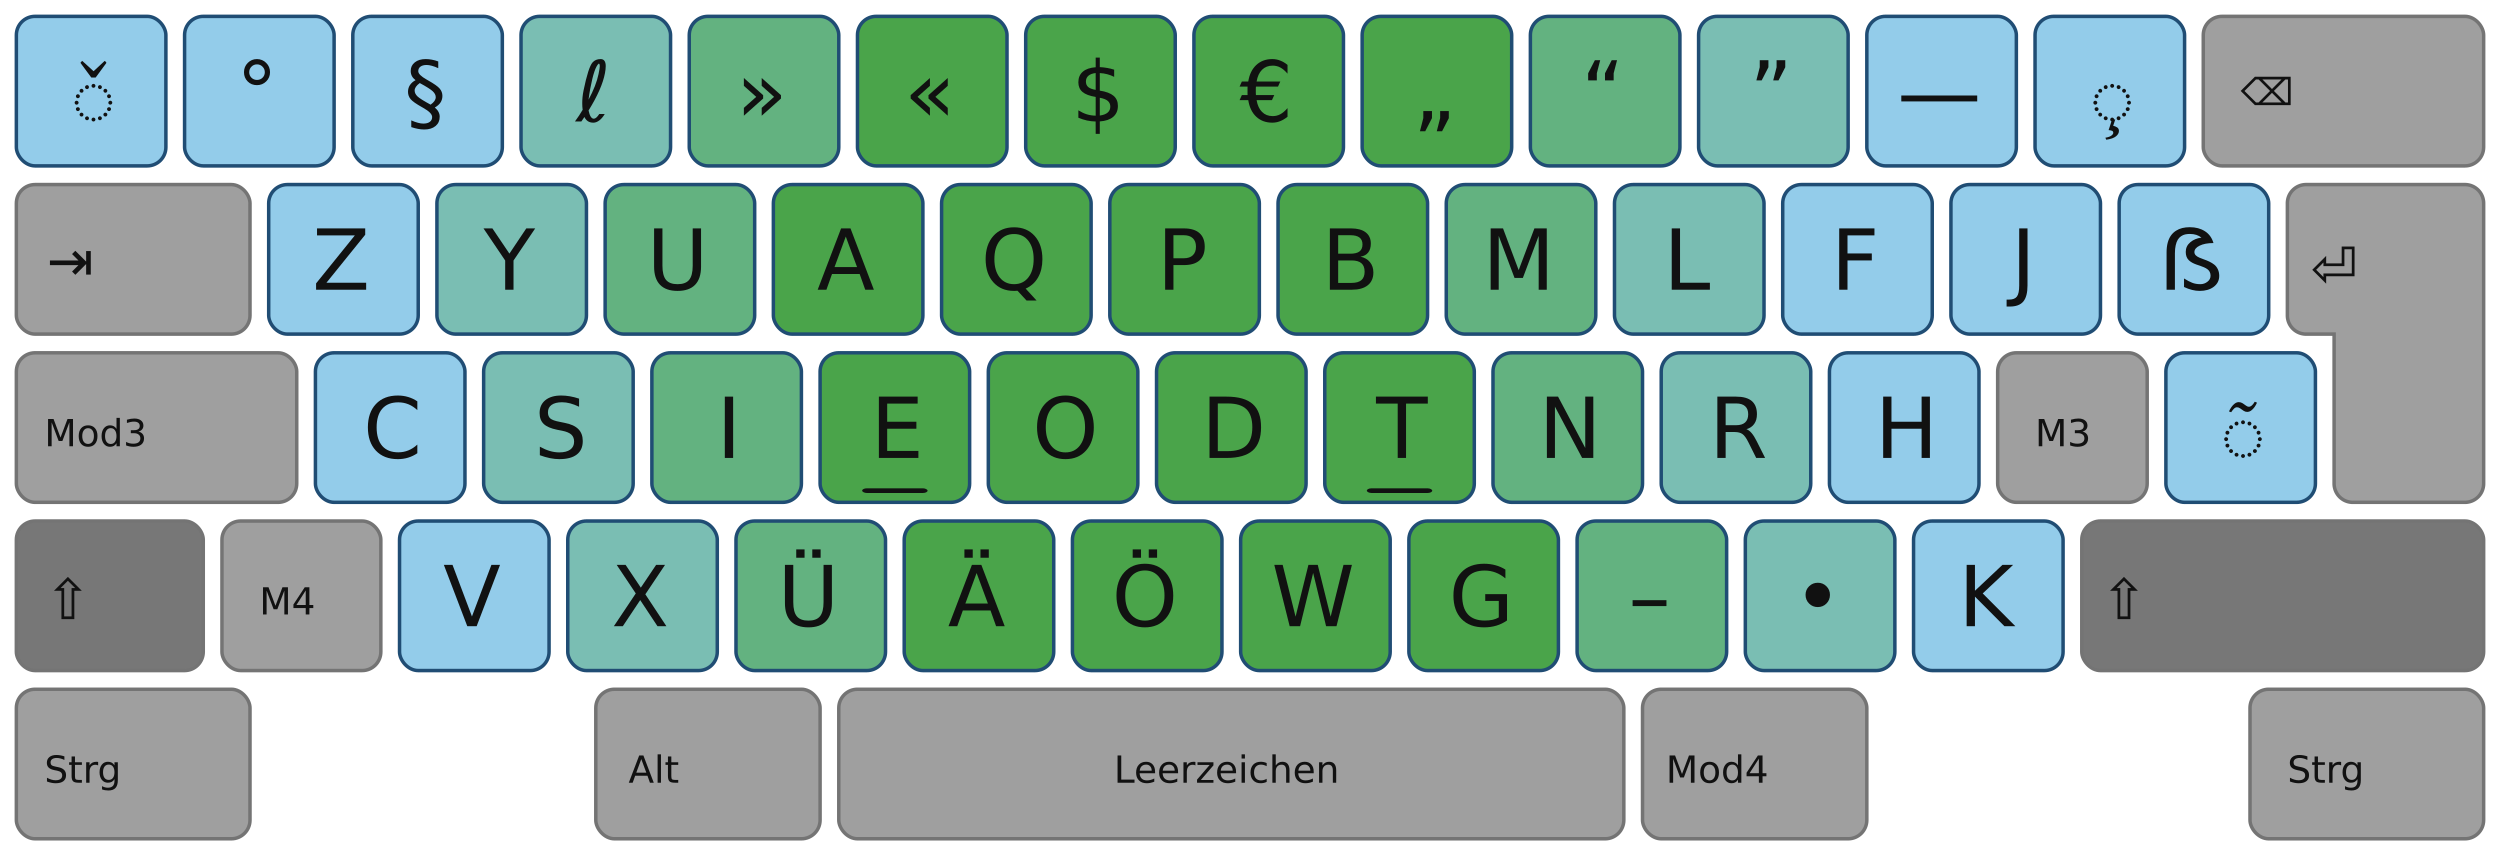 <?xml version="1.0" encoding="UTF-8" standalone="no"?>
<svg
   version="1.1"
   id="Ebene_1"
   height="183"
   width="535"
   viewBox="0 0 535 183"
   enable-background="new 0 0 535 183"
   xml:space="preserve"
   inkscape:version="0.48.5 r10040"
   sodipodi:docname="noted-2-tkl.svg"
   inkscape:export-xdpi="90"
   inkscape:export-ydpi="90"
   xmlns:inkscape="http://www.inkscape.org/namespaces/inkscape"
   xmlns:sodipodi="http://sodipodi.sourceforge.net/DTD/sodipodi-0.dtd"
   xmlns:xlink="http://www.w3.org/1999/xlink"
   xmlns="http://www.w3.org/2000/svg"
   xmlns:svg="http://www.w3.org/2000/svg"
   xmlns:rdf="http://www.w3.org/1999/02/22-rdf-syntax-ns#"
   xmlns:cc="http://creativecommons.org/ns#"
   xmlns:dc="http://purl.org/dc/elements/1.1/">&#10;&#10;  &#10;&#10;<defs
   id="defs">&#10;<style
   type="text/css"
   id="style46661">&#10;text.mod, text.key, text.dead {&#10;	fill:#111;&#10;	fill-opacity:1;&#10;    stroke:none;&#10;    font-style:normal;&#10;    font-variant:normal;&#10;    font-weight:normal;&#10;    font-stretch:normal;&#10;    display:inline;&#10;    font-family:DejaVu Sans;&#10;    writing-mode:lr-tb;&#10;}&#10;&#10;text.key {&#10;    font-family:DejaVu Sans;&#10;}&#10;&#10;text.dead {&#10;    font-family: Gentium Plus Compact;&#10;}&#10;&#10;text.mod {&#10;    text-align:start;&#10;    text-anchor:start;&#10;}&#10;&#10;text.space, text.dead, text.center, text.key {&#10;    text-align:center;&#10;    text-anchor:middle;&#10;}&#10;&#10;text.key { font-size:18px; }&#10;text.dead { font-size:18px; }&#10;text.mod { font-size:8px; }&#10;text.big { font-size:12px; }&#10;&#10;.key {&#10;stroke-width:0.75;&#10;}&#10;&#10;.grey { fill:#949494; stroke:#696969; }&#10;.grey { fill:#9f9f9f; stroke:#747474; }&#10;&#10;.numpad { fill:#afaa9f; stroke:#747474; }&#10;&#10;/* bootstrap colors */&#10;.l5, .r5 { fill:#93CCEA; }&#10;.l4, .r4 { fill:#7abeb3; }&#10;.l3, .r3 { fill:#63b280; }&#10;.l2, .r2 { fill:#4aa44a; }&#10;&#10;/* btn bg hover, unused */&#10;.l2, .r2 { stroke:#3071a9; }&#10;.l3, .r3 { stroke:#449d44; }&#10;.l4, .r4 { stroke:#c9302c; }&#10;.l5, .r5 { stroke:#ec971f; }&#10;&#10;/* btn border hover */&#10;.l2, .r2 { stroke:#204d74; }&#10;.l3, .r3 { stroke:#204d74; }&#10;.l4, .r4 { stroke:#204d74; }&#10;.l5, .r5 { stroke:#204d74; }&#10;&#10;<!-- text.nubkey { fill:#eee; } -->&#10;&#10;.pressed {&#10;	<!--opacity:0.5;-->&#10;	fill:#777;&#10;}&#10;    </style>&#10;&#10;    <g
   id="basekey">&#10;        <rect
   width="32"
   height="32"
   rx="4"
   class="key"
   id="rect1" />&#10;	<!--rect width="20" height="20" x="6" y="6" /-->&#10;        <!--rect width="2" height="2" fill="#000" x="15" y="15" /-->&#10;    </g>&#10;&#10;    </defs>&#10;<sodipodi:namedview
   pagecolor="#ffffff"
   bordercolor="#666666"
   borderopacity="1"
   objecttolerance="10"
   gridtolerance="10"
   guidetolerance="10"
   inkscape:pageopacity="0"
   inkscape:pageshadow="2"
   inkscape:window-width="1614"
   inkscape:window-height="969"
   id="base"
   showgrid="false"
   inkscape:zoom="0.70961538"
   inkscape:cx="685.32105"
   inkscape:cy="241.15395"
   inkscape:window-x="78"
   inkscape:window-y="71"
   inkscape:window-maximized="0"
   inkscape:current-layer="Ebene_1"
   inkscape:showpageshadow="2"
   inkscape:pagecheckerboard="0"
   inkscape:deskcolor="#d1d1d1" />&#10;&#10;<g
   transform="translate(3.5,3.5)"
   id="g61">&#10;<use
   xlink:href="#basekey"
   y="0"
   x="0"
   class="l5"
   id="use1" />&#10;<use
   xlink:href="#basekey"
   y="0"
   x="36"
   class="l5"
   id="use2" />&#10;<use
   xlink:href="#basekey"
   y="0"
   x="72"
   class="l5"
   id="use3" />&#10;<use
   xlink:href="#basekey"
   y="0"
   x="108"
   class="l4"
   id="use4" />&#10;<use
   xlink:href="#basekey"
   y="0"
   x="144"
   class="l3"
   id="use5" />&#10;<use
   xlink:href="#basekey"
   y="0"
   x="180"
   class="l2"
   id="use6" />&#10;<use
   xlink:href="#basekey"
   y="0"
   x="216"
   class="l2"
   id="use7" />&#10;&#10;<use
   xlink:href="#basekey"
   y="0"
   x="252"
   class="r2"
   id="use8" />&#10;<use
   xlink:href="#basekey"
   y="0"
   x="288"
   class="r2"
   id="use9" />&#10;<use
   xlink:href="#basekey"
   y="0"
   x="324"
   class="r3"
   id="use10" />&#10;<use
   xlink:href="#basekey"
   y="0"
   x="360"
   class="r4"
   id="use11" />&#10;<use
   xlink:href="#basekey"
   y="0"
   x="396"
   class="r5"
   id="use12" />&#10;<use
   xlink:href="#basekey"
   y="0"
   x="432"
   class="r5"
   id="use13" />&#10;&#10;&#10;<use
   xlink:href="#basekey"
   y="36"
   x="54"
   class="l5"
   id="use14" />&#10;<use
   xlink:href="#basekey"
   y="36"
   x="90"
   class="l4"
   id="use15" />&#10;<use
   xlink:href="#basekey"
   y="36"
   x="126"
   class="l3"
   id="use16" />&#10;<use
   xlink:href="#basekey"
   y="36"
   x="162"
   class="l2"
   id="use17" />&#10;<use
   xlink:href="#basekey"
   y="36"
   x="198"
   class="l2"
   id="use18" />&#10;&#10;<use
   xlink:href="#basekey"
   y="36"
   x="234"
   class="r2"
   id="use19" />&#10;<use
   xlink:href="#basekey"
   y="36"
   x="270"
   class="r2"
   id="use20" />&#10;<use
   xlink:href="#basekey"
   y="36"
   x="306"
   class="r3"
   id="use21" />&#10;<use
   xlink:href="#basekey"
   y="36"
   x="342"
   class="r4"
   id="use22" />&#10;<use
   xlink:href="#basekey"
   y="36"
   x="378"
   class="r5"
   id="use23" />&#10;<use
   xlink:href="#basekey"
   y="36"
   x="414"
   class="r5"
   id="use24" />&#10;<use
   xlink:href="#basekey"
   y="36"
   x="450"
   class="r5"
   id="use25" />&#10;&#10;&#10;<use
   xlink:href="#basekey"
   y="72"
   x="64"
   class="l5"
   id="use26" />&#10;<use
   xlink:href="#basekey"
   y="72"
   x="100"
   class="l4"
   id="use27" />&#10;<use
   xlink:href="#basekey"
   y="72"
   x="136"
   class="l3"
   id="use28" />&#10;<use
   xlink:href="#basekey"
   y="72"
   x="172"
   class="l2"
   id="use29" />&#10;<use
   xlink:href="#basekey"
   y="72"
   x="208"
   class="l2"
   id="use30" />&#10;&#10;<use
   xlink:href="#basekey"
   y="72"
   x="244"
   class="r2"
   id="use31" />&#10;<use
   xlink:href="#basekey"
   y="72"
   x="280"
   class="r2"
   id="use32" />&#10;<use
   xlink:href="#basekey"
   y="72"
   x="316"
   class="r3"
   id="use33" />&#10;<use
   xlink:href="#basekey"
   y="72"
   x="352"
   class="r4"
   id="use34" />&#10;<use
   xlink:href="#basekey"
   y="72"
   x="388"
   class="r5"
   id="use35" />&#10;&#10;    <use
   xlink:href="#basekey"
   y="72"
   x="460"
   class="r5"
   id="use36" />&#10;&#10;&#10;&#10;<use
   xlink:href="#basekey"
   y="108"
   x="82"
   class="l5"
   id="use37" />&#10;<use
   xlink:href="#basekey"
   y="108"
   x="118"
   class="l4"
   id="use38" />&#10;<use
   xlink:href="#basekey"
   y="108"
   x="154"
   class="l3"
   id="use39" />&#10;<use
   xlink:href="#basekey"
   y="108"
   x="190"
   class="l2"
   id="use40" />&#10;<use
   xlink:href="#basekey"
   y="108"
   x="226"
   class="l2"
   id="use41" />&#10;&#10;<use
   xlink:href="#basekey"
   y="108"
   x="262"
   class="r2"
   id="use42" />&#10;<use
   xlink:href="#basekey"
   y="108"
   x="298"
   class="r2"
   id="use43" />&#10;<use
   xlink:href="#basekey"
   y="108"
   x="334"
   class="r3"
   id="use44" />&#10;<use
   xlink:href="#basekey"
   y="108"
   x="370"
   class="r4"
   id="use45" />&#10;<use
   xlink:href="#basekey"
   y="108"
   x="406"
   class="r5"
   id="use46" />&#10;&#10;&#10;<rect
   id="backspace"
   y="0"
   x="468"
   width="60"
   height="32"
   rx="4"
   class="key grey" />&#10;&#10;<rect
   id="tab"
   x="0"
   y="36"
   width="50"
   height="32"
   rx="4"
   class="key grey" />&#10;&#10;<rect
   id="m3l"
   x="0"
   y="72"
   width="60"
   height="32"
   rx="4"
   class="key grey" />&#10;&#10;<use
   id="m3r"
   xlink:href="#basekey"
   x="424"
   y="72"
   class="key grey" />&#10;&#10;&#10;<rect
   id="shiftl"
   x="0"
   y="108"
   width="40"
   height="32"
   rx="4"
   class="key grey pressed" />&#10;<rect
   id="m4l"
   x="44"
   y="108"
   width="34"
   height="32"
   rx="4"
   class="key grey" />&#10;<rect
   id="shiftr"
   x="442"
   y="108"
   width="86"
   height="32"
   rx="4"
   class="key grey pressed" />&#10;&#10;<rect
   id="ctrll"
   x="0"
   y="144"
   width="50"
   height="32"
   rx="4"
   class="key grey" />&#10;<rect
   id="altl"
   x="124"
   y="144"
   width="48"
   height="32"
   rx="4"
   class="key grey" />&#10;<rect
   id="space"
   x="176"
   y="144"
   width="168"
   height="32"
   rx="4"
   class="key grey" />&#10;<rect
   id="m4r"
   x="348"
   y="144"
   width="48"
   height="32"
   rx="4"
   class="key grey" />&#10;<rect
   id="ctrlr"
   x="478"
   y="144"
   width="50"
   height="32"
   rx="4"
   class="key grey" />&#10;&#10;<use
   xlink:href="#basekey"
   y="0"
   x="542"
   class="key numpad"
   id="use47" />&#10;<use
   xlink:href="#basekey"
   y="0"
   x="578"
   class="key numpad"
   id="use48" />&#10;<use
   xlink:href="#basekey"
   y="0"
   x="614"
   class="key numpad"
   id="use49" />&#10;<use
   xlink:href="#basekey"
   y="0"
   x="650"
   class="key numpad"
   id="use50" />&#10;&#10;<use
   xlink:href="#basekey"
   y="36"
   x="542"
   class="key numpad"
   id="use51" />&#10;<use
   xlink:href="#basekey"
   y="36"
   x="578"
   class="key numpad"
   id="use52" />&#10;<use
   xlink:href="#basekey"
   y="36"
   x="614"
   class="key numpad"
   id="use53" />&#10;<rect
   id="kpplus"
   x="650"
   y="36"
   width="32"
   height="68"
   rx="4"
   class="key numpad" />&#10;&#10;<use
   xlink:href="#basekey"
   y="72"
   x="542"
   class="key numpad"
   id="use54" />&#10;<use
   xlink:href="#basekey"
   y="72"
   x="578"
   class="key numpad"
   id="use55" />&#10;<use
   xlink:href="#basekey"
   y="72"
   x="614"
   class="key numpad"
   id="use56" />&#10;&#10;<use
   xlink:href="#basekey"
   y="108"
   x="542"
   class="key numpad"
   id="use57" />&#10;<use
   xlink:href="#basekey"
   y="108"
   x="578"
   class="key numpad"
   id="use58" />&#10;<use
   xlink:href="#basekey"
   y="108"
   x="614"
   class="key numpad"
   id="use59" />&#10;<rect
   id="kppenter"
   x="650"
   y="108"
   width="32"
   height="68"
   rx="4"
   class="key numpad" />&#10;&#10;<rect
   id="kp0"
   x="542"
   y="144"
   width="68"
   height="32"
   rx="4"
   class="key numpad" />&#10;<use
   xlink:href="#basekey"
   y="144"
   x="614"
   class="key numpad"
   id="use60" />&#10;&#10;<path
   fill-rule="evenodd"
   clip-rule="evenodd"
   d="      M 10,32      l -6,0 a 4,4 0 0 1 -4,-4      l 0,-24 a 4,4 0 0 1 4,-4      l 34,0 a 4,4 0 0 1 4,4      l 0,60 a 4,4 0 0 1 -4,4      l -24,0 a 4,4 0 0 1 -4,-4      z"
   transform="translate(486,36)"
   id="return"
   class="key grey" />&#10;&#10;<rect
   y="101"
   x="181"
   width="14"
   height="1"
   rx="1"
   id="nub"
   style="fill:#111;" />&#10;<use
   y="0"
   x="108"
   xlink:href="#nub"
   id="use61" />&#10;</g>&#10;&#10;<g
   transform="translate(-0.5,-0.5)"
   id="g62">&#10;<path
   d="m 10.785,90.168 h 1.176 l 1.488,3.969 1.496,-3.969 h 1.176 V 96 h -0.77 v -5.121 l -1.504,4 h -0.793 l -1.504,-4 V 96 h -0.766 z m 8.566,1.961 q -0.578,0 -0.914,0.453 -0.336,0.449 -0.336,1.234 0,0.785 0.332,1.238 0.336,0.449 0.918,0.449 0.574,0 0.91,-0.453 0.336,-0.453 0.336,-1.234 0,-0.777 -0.336,-1.23 -0.336,-0.457 -0.91,-0.457 z m 0,-0.609 q 0.938,0 1.473,0.609 0.535,0.609 0.535,1.688 0,1.074 -0.535,1.688 -0.535,0.609 -1.473,0.609 -0.941,0 -1.477,-0.609 -0.531,-0.613 -0.531,-1.688 0,-1.078 0.531,-1.688 0.535,-0.609 1.477,-0.609 z m 6.078,0.77 v -2.367 h 0.719 V 96 h -0.719 v -0.656 q -0.227,0.391 -0.574,0.582 -0.344,0.188 -0.828,0.188 -0.793,0 -1.293,-0.633 -0.496,-0.633 -0.496,-1.664 0,-1.031 0.496,-1.664 0.5,-0.633 1.293,-0.633 0.484,0 0.828,0.191 0.348,0.188 0.574,0.578 z m -2.449,1.527 q 0,0.793 0.324,1.246 0.328,0.449 0.898,0.449 0.57,0 0.898,-0.449 0.328,-0.453 0.328,-1.246 0,-0.793 -0.328,-1.242 -0.328,-0.453 -0.898,-0.453 -0.57,0 -0.898,0.453 -0.324,0.449 -0.324,1.242 z m 7.141,-0.961 q 0.566,0.121 0.883,0.504 0.32,0.383 0.32,0.945 0,0.863 -0.594,1.336 -0.594,0.473 -1.688,0.473 -0.367,0 -0.758,-0.074 -0.387,-0.07 -0.801,-0.215 V 95.062 q 0.328,0.191 0.719,0.289 0.391,0.098 0.816,0.098 0.742,0 1.129,-0.293 0.391,-0.293 0.391,-0.852 0,-0.516 -0.363,-0.805 -0.359,-0.293 -1.004,-0.293 h -0.68 v -0.648 h 0.711 q 0.582,0 0.891,-0.23 0.309,-0.234 0.309,-0.672 0,-0.449 -0.32,-0.688 -0.316,-0.242 -0.91,-0.242 -0.324,0 -0.695,0.07 -0.371,0.07 -0.816,0.219 V 90.312 Q 28.109,90.188 28.5,90.125 q 0.395,-0.062 0.742,-0.062 0.898,0 1.422,0.41 0.523,0.406 0.523,1.102 0,0.484 -0.277,0.82 -0.277,0.332 -0.789,0.461 z"
   id="m3ltxt"
   style="font-size:8px;line-height:0%;font-family:'DejaVu Sans';fill:#111111"
   class="mod"
   aria-label="Mod3" />&#10;<path
   d="m 16.586,126.344 -1.559,-1.559 -1.559,1.559 h 0.768 v 6.07 h 1.582 v -6.07 z m -4.535,0.586 2.977,-2.977 2.977,2.977 H 16.404 V 133 h -2.754 v -6.07 z"
   id="shiftltxt"
   style="font-size:12px;line-height:0%;font-family:'DejaVu Sans';fill:#111111"
   class="mod big"
   aria-label="⇧" />&#10;<path
   d="m 14.281,162.359 v 0.77 q -0.449,-0.215 -0.848,-0.32 -0.398,-0.105 -0.77,-0.105 -0.645,0 -0.996,0.25 -0.348,0.25 -0.348,0.711 0,0.387 0.23,0.586 0.234,0.195 0.883,0.316 l 0.477,0.098 q 0.883,0.168 1.301,0.594 0.422,0.422 0.422,1.133 0,0.848 -0.57,1.285 -0.566,0.438 -1.664,0.438 -0.414,0 -0.883,-0.094 -0.465,-0.094 -0.965,-0.277 v -0.812 q 0.48,0.27 0.941,0.406 0.461,0.137 0.906,0.137 0.676,0 1.043,-0.266 0.367,-0.266 0.367,-0.758 0,-0.43 -0.266,-0.672 -0.262,-0.242 -0.863,-0.363 l -0.48,-0.094 q -0.883,-0.176 -1.277,-0.551 -0.395,-0.375 -0.395,-1.043 0,-0.773 0.543,-1.219 0.547,-0.445 1.504,-0.445 0.41,0 0.836,0.074 0.426,0.074 0.871,0.223 z m 2.262,0.023 v 1.242 h 1.48 v 0.559 h -1.48 v 2.375 q 0,0.535 0.145,0.688 0.148,0.152 0.598,0.152 h 0.738 V 168 h -0.738 q -0.832,0 -1.148,-0.309 -0.316,-0.312 -0.316,-1.133 v -2.375 H 15.293 V 163.625 h 0.527 v -1.242 z m 4.961,1.914 q -0.121,-0.07 -0.266,-0.102 -0.141,-0.035 -0.312,-0.035 -0.609,0 -0.938,0.398 -0.324,0.395 -0.324,1.137 V 168 h -0.723 v -4.375 h 0.723 v 0.68 q 0.227,-0.398 0.59,-0.59 0.363,-0.195 0.883,-0.195 0.074,0 0.164,0.012 0.09,0.008 0.199,0.027 z m 3.492,1.465 q 0,-0.781 -0.324,-1.211 -0.32,-0.43 -0.902,-0.43 -0.578,0 -0.902,0.43 -0.32,0.43 -0.32,1.211 0,0.777 0.32,1.207 0.324,0.43 0.902,0.43 0.582,0 0.902,-0.43 0.324,-0.43 0.324,-1.207 z m 0.719,1.695 q 0,1.117 -0.496,1.66 -0.496,0.547 -1.52,0.547 -0.379,0 -0.715,-0.059 -0.336,-0.055 -0.652,-0.172 v -0.699 q 0.316,0.172 0.625,0.254 0.309,0.082 0.629,0.082 0.707,0 1.059,-0.371 0.352,-0.367 0.352,-1.113 v -0.355 q -0.223,0.387 -0.57,0.578 Q 24.078,168 23.594,168 q -0.805,0 -1.297,-0.613 -0.492,-0.613 -0.492,-1.625 0,-1.016 0.492,-1.629 0.492,-0.613 1.297,-0.613 0.484,0 0.832,0.191 0.348,0.191 0.57,0.578 V 163.625 h 0.719 z"
   id="ctrlltxt"
   style="font-size:8px;line-height:0%;font-family:'DejaVu Sans';fill:#111111"
   class="mod"
   aria-label="Strg" />&#10;&#10;<path
   d="m 56.785,126.168 h 1.176 l 1.488,3.969 1.496,-3.969 h 1.176 V 132 h -0.77 v -5.121 l -1.504,4 h -0.793 l -1.504,-4 V 132 h -0.766 z m 9.141,0.688 -1.992,3.113 h 1.992 z m -0.207,-0.688 h 0.992 v 3.801 h 0.832 V 130.625 H 66.711 V 132 h -0.785 v -1.375 h -2.633 v -0.762 z"
   id="m4ltxt"
   style="font-size:8px;line-height:0%;font-family:'DejaVu Sans';fill:#111111"
   class="mod"
   aria-label="M4" />&#10;<path
   d="m 137.734,162.945 -1.07,2.902 h 2.145 z m -0.445,-0.777 h 0.895 L 140.406,168 h -0.82 l -0.531,-1.496 h -2.629 L 135.895,168 h -0.832 z m 3.938,-0.246 h 0.719 V 168 h -0.719 z m 2.934,0.461 v 1.242 h 1.48 v 0.559 h -1.48 v 2.375 q 0,0.535 0.145,0.688 0.148,0.152 0.598,0.152 h 0.738 V 168 h -0.738 q -0.832,0 -1.148,-0.309 -0.316,-0.312 -0.316,-1.133 v -2.375 h -0.527 V 163.625 h 0.527 v -1.242 z"
   id="altltxt"
   style="font-size:8px;line-height:0%;font-family:'DejaVu Sans';fill:#111111"
   class="mod"
   aria-label="Alt" />&#10;&#10;&#10;<path
   d="m 436.785,90.168 h 1.176 l 1.488,3.969 1.496,-3.969 h 1.176 V 96 h -0.77 v -5.121 l -1.504,4 h -0.793 l -1.504,-4 V 96 h -0.766 z m 9.363,2.688 q 0.566,0.121 0.883,0.504 0.32,0.383 0.32,0.945 0,0.863 -0.594,1.336 -0.594,0.473 -1.688,0.473 -0.367,0 -0.758,-0.074 -0.387,-0.07 -0.801,-0.215 V 95.062 q 0.328,0.191 0.719,0.289 0.391,0.098 0.816,0.098 0.742,0 1.129,-0.293 0.391,-0.293 0.391,-0.852 0,-0.516 -0.363,-0.805 -0.359,-0.293 -1.004,-0.293 h -0.68 v -0.648 h 0.711 q 0.582,0 0.891,-0.23 0.309,-0.234 0.309,-0.672 0,-0.449 -0.32,-0.688 -0.316,-0.242 -0.91,-0.242 -0.324,0 -0.695,0.07 -0.371,0.07 -0.816,0.219 V 90.312 q 0.449,-0.125 0.84,-0.188 0.395,-0.062 0.742,-0.062 0.898,0 1.422,0.41 0.523,0.406 0.523,1.102 0,0.484 -0.277,0.82 -0.277,0.332 -0.789,0.461 z"
   id="m3rtxt"
   style="font-size:8px;line-height:0%;font-family:'DejaVu Sans';fill:#111111"
   class="mod"
   aria-label="M3" />&#10;&#10;&#10;<path
   d="m 456.586,126.344 -1.559,-1.559 -1.559,1.559 h 0.768 v 6.07 h 1.582 v -6.07 z m -4.535,0.586 2.977,-2.977 2.977,2.977 H 456.404 V 133 h -2.754 v -6.07 z"
   id="shiftrtxt"
   style="font-size:12px;line-height:0%;font-family:'DejaVu Sans';fill:#111111"
   class="mod big"
   aria-label="⇧" />&#10;<path
   d="m 494.281,162.359 v 0.77 q -0.449,-0.215 -0.848,-0.32 -0.398,-0.105 -0.77,-0.105 -0.645,0 -0.996,0.25 -0.348,0.25 -0.348,0.711 0,0.387 0.23,0.586 0.234,0.195 0.883,0.316 l 0.477,0.098 q 0.883,0.168 1.301,0.594 0.422,0.422 0.422,1.133 0,0.848 -0.57,1.285 -0.566,0.438 -1.664,0.438 -0.414,0 -0.883,-0.094 -0.465,-0.094 -0.965,-0.277 v -0.812 q 0.48,0.27 0.941,0.406 0.461,0.137 0.906,0.137 0.676,0 1.043,-0.266 0.367,-0.266 0.367,-0.758 0,-0.43 -0.266,-0.672 -0.262,-0.242 -0.863,-0.363 l -0.48,-0.094 q -0.883,-0.176 -1.277,-0.551 -0.395,-0.375 -0.395,-1.043 0,-0.773 0.543,-1.219 0.547,-0.445 1.504,-0.445 0.41,0 0.836,0.074 0.426,0.074 0.871,0.223 z m 2.262,0.023 v 1.242 h 1.48 v 0.559 h -1.48 v 2.375 q 0,0.535 0.145,0.688 0.148,0.152 0.598,0.152 h 0.738 V 168 h -0.738 q -0.832,0 -1.148,-0.309 -0.316,-0.312 -0.316,-1.133 v -2.375 h -0.527 V 163.625 h 0.527 v -1.242 z m 4.961,1.914 q -0.121,-0.07 -0.266,-0.102 -0.141,-0.035 -0.312,-0.035 -0.609,0 -0.938,0.398 -0.324,0.395 -0.324,1.137 V 168 h -0.723 v -4.375 h 0.723 v 0.68 q 0.227,-0.398 0.59,-0.59 0.363,-0.195 0.883,-0.195 0.074,0 0.164,0.012 0.09,0.008 0.199,0.027 z m 3.492,1.465 q 0,-0.781 -0.324,-1.211 -0.32,-0.43 -0.902,-0.43 -0.578,0 -0.902,0.43 -0.32,0.43 -0.32,1.211 0,0.777 0.32,1.207 0.324,0.43 0.902,0.43 0.582,0 0.902,-0.43 0.324,-0.43 0.324,-1.207 z m 0.719,1.695 q 0,1.117 -0.496,1.66 -0.496,0.547 -1.52,0.547 -0.379,0 -0.715,-0.059 -0.336,-0.055 -0.652,-0.172 v -0.699 q 0.316,0.172 0.625,0.254 0.309,0.082 0.629,0.082 0.707,0 1.059,-0.371 0.352,-0.367 0.352,-1.113 v -0.355 q -0.223,0.387 -0.57,0.578 Q 504.078,168 503.594,168 q -0.805,0 -1.297,-0.613 -0.492,-0.613 -0.492,-1.625 0,-1.016 0.492,-1.629 0.492,-0.613 1.297,-0.613 0.484,0 0.832,0.191 0.348,0.191 0.57,0.578 V 163.625 h 0.719 z"
   id="ctrlrtxt"
   style="font-size:8px;line-height:0%;font-family:'DejaVu Sans';fill:#111111"
   class="mod"
   aria-label="Strg" />&#10;<path
   d="m 357.785,162.168 h 1.176 l 1.488,3.969 1.496,-3.969 h 1.176 V 168 h -0.77 v -5.121 l -1.504,4 h -0.793 l -1.504,-4 V 168 h -0.766 z m 8.566,1.961 q -0.578,0 -0.914,0.453 -0.336,0.449 -0.336,1.234 0,0.785 0.332,1.238 0.336,0.449 0.918,0.449 0.574,0 0.91,-0.453 0.336,-0.453 0.336,-1.234 0,-0.777 -0.336,-1.23 -0.336,-0.457 -0.91,-0.457 z m 0,-0.609 q 0.938,0 1.473,0.609 0.535,0.609 0.535,1.688 0,1.074 -0.535,1.688 -0.535,0.609 -1.473,0.609 -0.941,0 -1.477,-0.609 -0.531,-0.613 -0.531,-1.688 0,-1.078 0.531,-1.688 0.535,-0.609 1.477,-0.609 z m 6.078,0.77 v -2.367 h 0.719 V 168 h -0.719 v -0.656 q -0.227,0.391 -0.574,0.582 -0.344,0.188 -0.828,0.188 -0.793,0 -1.293,-0.633 -0.496,-0.633 -0.496,-1.664 0,-1.031 0.496,-1.664 0.5,-0.633 1.293,-0.633 0.484,0 0.828,0.191 0.348,0.188 0.574,0.578 z m -2.449,1.527 q 0,0.793 0.324,1.246 0.328,0.449 0.898,0.449 0.57,0 0.898,-0.449 0.328,-0.453 0.328,-1.246 0,-0.793 -0.328,-1.242 -0.328,-0.453 -0.898,-0.453 -0.57,0 -0.898,0.453 -0.324,0.449 -0.324,1.242 z m 6.918,-2.961 -1.992,3.113 h 1.992 z m -0.207,-0.688 h 0.992 v 3.801 h 0.832 v 0.656 h -0.832 V 168 h -0.785 v -1.375 h -2.633 v -0.762 z"
   id="m4rtxt"
   style="font-size:8px;line-height:0%;font-family:'DejaVu Sans';fill:#111111"
   class="mod"
   aria-label="Mod4" />&#10;<path
   d="m 239.658,162.168 h 0.789 v 5.168 h 2.84 V 168 h -3.629 z m 8.027,3.465 v 0.352 h -3.305 q 0.047,0.742 0.445,1.133 0.402,0.387 1.117,0.387 0.414,0 0.801,-0.102 0.391,-0.102 0.773,-0.305 v 0.68 q -0.387,0.164 -0.793,0.25 -0.406,0.086 -0.824,0.086 -1.047,0 -1.66,-0.609 -0.609,-0.609 -0.609,-1.648 0,-1.074 0.578,-1.703 0.582,-0.633 1.566,-0.633 0.883,0 1.395,0.57 0.516,0.566 0.516,1.543 z m -0.719,-0.211 q -0.008,-0.59 -0.332,-0.941 -0.32,-0.352 -0.852,-0.352 -0.602,0 -0.965,0.34 -0.359,0.34 -0.414,0.957 z m 5.641,0.211 v 0.352 h -3.305 q 0.047,0.742 0.445,1.133 0.402,0.387 1.117,0.387 0.414,0 0.801,-0.102 0.391,-0.102 0.773,-0.305 v 0.68 q -0.387,0.164 -0.793,0.25 -0.406,0.086 -0.824,0.086 -1.047,0 -1.66,-0.609 -0.609,-0.609 -0.609,-1.648 0,-1.074 0.578,-1.703 0.582,-0.633 1.566,-0.633 0.883,0 1.395,0.57 0.516,0.566 0.516,1.543 z m -0.719,-0.211 q -0.008,-0.59 -0.332,-0.941 -0.32,-0.352 -0.852,-0.352 -0.602,0 -0.965,0.34 -0.359,0.34 -0.414,0.957 z m 4.434,-1.125 q -0.121,-0.07 -0.266,-0.102 -0.141,-0.035 -0.312,-0.035 -0.609,0 -0.938,0.398 -0.324,0.395 -0.324,1.137 V 168 h -0.723 v -4.375 h 0.723 v 0.68 q 0.227,-0.398 0.59,-0.59 0.363,-0.195 0.883,-0.195 0.074,0 0.164,0.012 0.09,0.008 0.199,0.027 z m 0.441,-0.672 h 3.414 v 0.656 l -2.703,3.145 h 2.703 V 168 h -3.512 v -0.656 l 2.703,-3.145 h -2.605 z m 8.254,2.008 v 0.352 h -3.305 q 0.047,0.742 0.445,1.133 0.402,0.387 1.117,0.387 0.414,0 0.801,-0.102 0.391,-0.102 0.773,-0.305 v 0.68 q -0.387,0.164 -0.793,0.25 -0.406,0.086 -0.824,0.086 -1.047,0 -1.66,-0.609 -0.609,-0.609 -0.609,-1.648 0,-1.074 0.578,-1.703 0.582,-0.633 1.566,-0.633 0.883,0 1.395,0.57 0.516,0.566 0.516,1.543 z m -0.719,-0.211 q -0.008,-0.59 -0.332,-0.941 -0.32,-0.352 -0.852,-0.352 -0.602,0 -0.965,0.34 -0.359,0.34 -0.414,0.957 z m 1.898,-1.797 h 0.719 V 168 h -0.719 z m 0,-1.703 h 0.719 v 0.91 h -0.719 z m 5.371,1.871 v 0.672 q -0.305,-0.168 -0.613,-0.25 -0.305,-0.086 -0.617,-0.086 -0.699,0 -1.086,0.445 -0.387,0.441 -0.387,1.242 0,0.801 0.387,1.246 0.387,0.441 1.086,0.441 0.312,0 0.617,-0.082 0.309,-0.086 0.613,-0.254 v 0.664 q -0.301,0.141 -0.625,0.211 -0.32,0.07 -0.684,0.07 -0.988,0 -1.57,-0.621 -0.582,-0.621 -0.582,-1.676 0,-1.07 0.586,-1.684 0.59,-0.613 1.613,-0.613 0.332,0 0.648,0.07 0.316,0.066 0.613,0.203 z m 4.887,1.566 V 168 h -0.719 v -2.617 q 0,-0.621 -0.242,-0.93 -0.242,-0.309 -0.727,-0.309 -0.582,0 -0.918,0.371 -0.336,0.371 -0.336,1.012 V 168 h -0.723 v -6.078 h 0.723 v 2.383 q 0.258,-0.395 0.605,-0.59 0.352,-0.195 0.809,-0.195 0.754,0 1.141,0.469 0.387,0.465 0.387,1.371 z m 5.176,0.273 v 0.352 h -3.305 q 0.047,0.742 0.445,1.133 0.402,0.387 1.117,0.387 0.414,0 0.801,-0.102 0.391,-0.102 0.773,-0.305 v 0.68 q -0.387,0.164 -0.793,0.25 -0.406,0.086 -0.824,0.086 -1.047,0 -1.66,-0.609 -0.609,-0.609 -0.609,-1.648 0,-1.074 0.578,-1.703 0.582,-0.633 1.566,-0.633 0.883,0 1.395,0.57 0.516,0.566 0.516,1.543 z m -0.719,-0.211 q -0.008,-0.59 -0.332,-0.941 -0.32,-0.352 -0.852,-0.352 -0.602,0 -0.965,0.34 -0.359,0.34 -0.414,0.957 z m 5.535,-0.062 V 168 h -0.719 v -2.617 q 0,-0.621 -0.242,-0.93 -0.242,-0.309 -0.727,-0.309 -0.582,0 -0.918,0.371 -0.336,0.371 -0.336,1.012 V 168 h -0.723 v -4.375 h 0.723 v 0.68 q 0.258,-0.395 0.605,-0.59 0.352,-0.195 0.809,-0.195 0.754,0 1.141,0.469 0.387,0.465 0.387,1.371 z"
   id="text61"
   style="font-size:8px;line-height:0%;font-family:'DejaVu Sans';text-align:center;text-anchor:middle;fill:#111111"
   class="mod space"
   aria-label="Leerzeichen" />&#10;&#10;<path
   d="m 498.299,61.215 -2.977,-2.977 2.977,-2.977 v 1.6 h 3.322 v -3.609 h 2.754 l -0.006,6.363 h -6.07 z m -0.586,-3.768 v -0.768 l -1.559,1.559 1.559,1.559 v -0.768 h 6.07 l 0.006,-5.191 h -1.582 l -0.006,3.609 z"
   id="returntxt"
   style="font-size:12px;line-height:0%;font-family:'DejaVu Sans';fill:#111111"
   class="mod big"
   aria-label="⏎" />&#10;<path
   d="m 490.703,23 h -7.66 l -3.039,-3.039 3.039,-3.039 h 7.66 z M 490.125,17.5 h -0.551 l -2.461,2.461 2.461,2.461 h 0.551 z m -5.477,0 2.051,2.051 L 488.75,17.5 Z m 4.102,4.922 -2.051,-2.051 -2.051,2.051 z M 483.836,17.5 h -0.555 l -2.461,2.469 2.461,2.453 h 0.555 l 2.461,-2.461 z"
   id="backspacetxt"
   style="font-size:8px;line-height:0%;font-family:'DejaVu Sans';fill:#111111"
   class="mod"
   aria-label="⌫" />&#10;</g>&#10;&#10;<g
   transform="translate(55,26)"
   id="g72">&#10;	<path
   d="m 0,-12.226 q -0.703,0 -1.187,0.492 -0.483,0.483 -0.483,1.187 0,0.694 0.483,1.178 Q -0.703,-8.895 0,-8.895 q 0.703,0 1.187,-0.475 0.483,-0.483 0.483,-1.178 0,-0.694 -0.492,-1.187 Q 0.694,-12.226 0,-12.226 Z m 0,-1.134 q 0.562,0 1.081,0.22 0.519,0.211 0.896,0.615 0.404,0.396 0.606,0.896 0.202,0.501 0.202,1.081 0,1.16 -0.817,1.969 -0.809,0.8 -1.986,0.8 -1.187,0 -1.978,-0.791 -0.791,-0.791 -0.791,-1.978 0,-1.178 0.809,-1.995 Q -1.169,-13.359 0,-13.359 Z"
   id="text62"
   style="font-size:18px;line-height:0%;font-family:'DejaVu Sans';text-align:center;text-anchor:middle;fill:#111111;stroke-width:0.75"
   class="key"
   aria-label="°" />&#10;	<path
   d="m 34.831,-8.227 q -0.554,0.404 -0.826,0.8 -0.272,0.396 -0.272,0.8 0,0.668 0.606,1.257 0.615,0.58 2.812,1.767 0.554,-0.396 0.826,-0.791 Q 38.25,-4.799 38.25,-5.203 q 0,-0.659 -0.633,-1.257 -0.624,-0.598 -2.786,-1.767 z m 3.955,-4.623 v 1.441 q -0.729,-0.343 -1.362,-0.51 -0.624,-0.176 -1.116,-0.176 -0.853,0 -1.327,0.352 -0.475,0.352 -0.475,0.976 0,0.791 1.811,1.802 0.229,0.132 0.352,0.202 1.854,1.046 2.426,1.723 0.58,0.677 0.58,1.564 0,0.791 -0.404,1.406 -0.404,0.615 -1.222,1.081 0.545,0.457 0.791,0.94 0.255,0.475 0.255,1.037 0,1.248 -0.896,1.986 -0.896,0.738 -2.417,0.738 -0.642,0 -1.318,-0.132 -0.677,-0.123 -1.45,-0.378 v -1.441 q 0.765,0.343 1.415,0.51 0.65,0.176 1.16,0.176 0.896,0 1.389,-0.369 0.501,-0.369 0.501,-1.037 0,-0.896 -1.942,-1.978 l -0.22,-0.123 q -1.881,-1.055 -2.443,-1.723 -0.562,-0.677 -0.562,-1.573 0,-0.8 0.404,-1.424 0.413,-0.633 1.213,-1.063 -0.519,-0.387 -0.782,-0.879 -0.255,-0.492 -0.255,-1.099 0,-1.143 0.879,-1.837 0.879,-0.703 2.338,-0.703 0.642,0 1.31,0.132 0.677,0.123 1.371,0.378 z"
   id="text63"
   style="font-size:18px;line-height:0%;font-family:'DejaVu Sans';text-align:center;text-anchor:middle;fill:#111111;stroke-width:0.75"
   class="key"
   aria-label="§" />&#10;	<path
   d="m 70.954,-2.355 q 0.36,1.758 1.125,1.758 0.51,0 1.169,-1.011 h 1.169 q -0.527,0.896 -1.143,1.362 -0.668,0.501 -1.283,0.501 -1.371,0 -1.925,-1.222 L 69.407,0 h -1.371 q 0.949,-1.292 1.652,-2.496 -0.088,-0.686 -0.088,-1.433 0,-1.336 0.272,-2.672 1.028,-5.019 1.942,-6.047 0.633,-0.712 1.714,-0.712 1.099,0 1.099,1.521 -0.009,0.686 -0.167,1.503 -0.633,3.349 -3.507,7.98 z m -0.009,-2.303 q 1.644,-3.059 2.145,-5.502 0.264,-1.292 0.264,-1.626 0,-0.606 -0.22,-0.606 -0.958,0.765 -1.811,5.317 -0.237,1.274 -0.378,2.417 z"
   id="text64"
   style="font-size:18px;line-height:0%;font-family:'DejaVu Sans';text-align:center;text-anchor:middle;fill:#111111;stroke-width:0.75"
   class="key"
   aria-label="ℓ" />&#10;	<path
   d="m 104.19,-9.308 4.122,3.674 v 0.721 l -4.122,3.674 v -1.679 l 2.646,-2.355 -2.646,-2.355 z m 3.814,0 4.122,3.674 v 0.721 l -4.122,3.674 v -1.679 l 2.646,-2.355 -2.646,-2.355 z"
   id="text65"
   style="font-size:18px;line-height:0%;font-family:'DejaVu Sans';text-align:center;text-anchor:middle;fill:#111111;stroke-width:0.75"
   class="key"
   aria-label="»" />&#10;	<path
   d="m 147.819,-9.308 v 1.679 l -2.646,2.355 2.646,2.355 v 1.679 l -4.122,-3.674 v -0.721 z m -3.814,0 v 1.679 l -2.646,2.355 2.646,2.355 v 1.679 l -4.122,-3.674 v -0.721 z"
   id="text66"
   style="font-size:18px;line-height:0%;font-family:'DejaVu Sans';text-align:center;text-anchor:middle;fill:#111111;stroke-width:0.75"
   class="key"
   aria-label="«" />&#10;&#10;	<path
   d="m 180.356,2.646 h -0.879 L 179.468,0 q -0.923,-0.018 -1.846,-0.211 -0.923,-0.202 -1.854,-0.598 V -2.391 q 0.896,0.562 1.811,0.853 0.923,0.281 1.898,0.29 v -4.008 q -1.942,-0.316 -2.83,-1.072 -0.879,-0.756 -0.879,-2.074 0,-1.433 0.958,-2.259 0.958,-0.826 2.751,-0.949 v -2.065 h 0.879 v 2.039 q 0.817,0.035 1.582,0.176 0.765,0.132 1.494,0.369 v 1.538 q -0.729,-0.369 -1.503,-0.571 -0.765,-0.202 -1.573,-0.237 v 3.753 q 1.995,0.308 2.936,1.099 0.94,0.791 0.94,2.162 0,1.485 -1.002,2.347 -0.993,0.853 -2.874,0.984 z m -0.879,-9.413 v -3.604 q -1.02,0.114 -1.556,0.58 -0.536,0.466 -0.536,1.239 0,0.756 0.492,1.178 0.501,0.422 1.6,0.606 z m 0.879,1.688 v 3.806 q 1.116,-0.149 1.679,-0.633 0.571,-0.483 0.571,-1.274 0,-0.773 -0.545,-1.23 -0.536,-0.457 -1.705,-0.668 z"
   id="text67"
   style="font-size:18px;line-height:0%;font-family:'DejaVu Sans';text-align:center;text-anchor:middle;fill:#111111;stroke-width:0.75"
   class="key"
   aria-label="$" />&#10;	<path
   d="m 220.531,-12.111 v 1.872 q -0.8,-0.923 -1.547,-1.318 -0.738,-0.396 -1.635,-0.396 -1.38,0 -2.268,0.879 -0.888,0.879 -1.169,2.522 h 5.071 l -0.483,1.081 h -4.729 q -0.018,0.211 -0.026,0.413 0,0.202 0,0.51 0,0.281 0,0.483 0.009,0.202 0.026,0.413 h 3.92 l -0.492,1.081 h -3.287 q 0.281,1.644 1.169,2.531 0.888,0.888 2.268,0.888 0.896,0 1.635,-0.396 0.747,-0.396 1.547,-1.318 v 1.854 q -0.782,0.633 -1.6,0.949 -0.809,0.316 -1.652,0.316 -2.083,0 -3.445,-1.274 -1.354,-1.274 -1.705,-3.551 h -1.854 l 0.483,-1.081 h 1.222 q 0,-0.202 -0.009,-0.404 0,-0.211 0,-0.492 0,-0.308 0,-0.51 0.009,-0.211 0.009,-0.413 h -1.705 l 0.483,-1.081 h 1.371 q 0.352,-2.259 1.714,-3.533 1.362,-1.274 3.437,-1.274 0.861,0 1.67,0.316 0.817,0.308 1.582,0.932 z"
   id="text68"
   style="font-size:18px;line-height:0%;font-family:'DejaVu Sans';text-align:center;text-anchor:middle;fill:#111111;stroke-width:0.75"
   class="key"
   aria-label="€" />&#10;	<path
   d="m 253.191,-2.232 h 1.854 v 1.512 L 253.604,2.092 h -1.134 l 0.721,-2.813 z m -3.604,0 h 1.854 v 1.512 l -1.441,2.813 h -1.134 l 0.721,-2.813 z"
   id="text69"
   style="font-size:18px;line-height:0%;font-family:'DejaVu Sans';text-align:center;text-anchor:middle;fill:#111111;stroke-width:0.75"
   class="key"
   aria-label="„" />&#10;	<path
   d="m 286.721,-8.798 h -1.854 v -1.521 l 1.441,-2.804 h 1.134 l -0.721,2.804 z m 3.604,0 h -1.855 v -1.521 l 1.441,-2.804 h 1.134 l -0.721,2.804 z"
   id="text70"
   style="font-size:18px;line-height:0%;font-family:'DejaVu Sans';text-align:center;text-anchor:middle;fill:#111111;stroke-width:0.75"
   class="key"
   aria-label="“" />&#10;	<path
   d="m 321.587,-13.122 h 1.854 v 1.512 l -1.441,2.813 h -1.134 l 0.721,-2.813 z m 3.604,0 h 1.854 v 1.512 l -1.441,2.813 h -1.134 l 0.721,-2.813 z"
   id="text71"
   style="font-size:18px;line-height:0%;font-family:'DejaVu Sans';text-align:center;text-anchor:middle;fill:#111111;stroke-width:0.75"
   class="key"
   aria-label="”" />&#10;	<path
   d="m 351.879,-5.563 h 16.242 v 1.266 h -16.242 z"
   id="text72"
   style="font-size:18px;line-height:0%;font-family:'DejaVu Sans';text-align:center;text-anchor:middle;fill:#111111;stroke-width:0.75"
   class="key"
   aria-label="—" />&#10;</g>&#10;&#10;&#10;<path
   d="m 10.686,55.74 h 6.105 l -1.371,-1.371 0.703,-0.703 2.309,2.309 v -2.25 h 0.996 v 5.039 h -0.996 v -2.262 l -2.309,2.309 -0.703,-0.703 1.371,-1.371 h -6.105 z"
   id="text73"
   style="font-size:12px;line-height:0%;font-family:'DejaVu Sans';fill:#111111"
   class="mod big"
   aria-label="⇥" />&#10;&#10;<g
   transform="translate(73,62)"
   id="g85">&#10;	<path
   d="M -5.155,-13.122 H 5.155 v 1.354 l -8.297,10.274 H 5.357 V 0 H -5.357 V -1.354 L 2.94,-11.628 h -8.095 z"
   id="text74"
   style="font-size:18px;line-height:0%;font-family:'DejaVu Sans';text-align:center;text-anchor:middle;fill:#111111;stroke-width:0.75"
   class="key"
   aria-label="Z" />&#10;	<path
   d="m 30.467,-13.122 h 1.907 l 3.639,5.396 3.612,-5.396 h 1.907 L 36.892,-6.249 V 0 h -1.784 v -6.249 z"
   id="text75"
   style="font-size:18px;line-height:0%;font-family:'DejaVu Sans';text-align:center;text-anchor:middle;fill:#111111;stroke-width:0.75"
   class="key"
   aria-label="Y" />&#10;	<path
   d="m 66.977,-13.122 h 1.784 v 7.972 q 0,2.109 0.765,3.041 0.765,0.923 2.479,0.923 1.705,0 2.47,-0.923 0.765,-0.932 0.765,-3.041 V -13.122 h 1.784 v 8.191 q 0,2.566 -1.274,3.876 -1.266,1.31 -3.744,1.31 -2.487,0 -3.762,-1.31 -1.266,-1.31 -1.266,-3.876 z"
   id="text76"
   style="font-size:18px;line-height:0%;font-family:'DejaVu Sans';text-align:center;text-anchor:middle;fill:#111111;stroke-width:0.75"
   class="key"
   aria-label="U" />&#10;	<path
   d="m 107.996,-11.373 -2.408,6.53 h 4.825 z m -1.002,-1.749 h 2.013 L 114.007,0 h -1.846 l -1.195,-3.366 h -5.915 L 103.856,0 h -1.872 z"
   id="text77"
   style="font-size:18px;line-height:0%;font-family:'DejaVu Sans';text-align:center;text-anchor:middle;fill:#111111;stroke-width:0.75"
   class="key"
   aria-label="A" />&#10;	<path
   d="m 144.009,-11.918 q -1.934,0 -3.076,1.441 -1.134,1.441 -1.134,3.929 0,2.479 1.134,3.92 1.143,1.441 3.076,1.441 1.934,0 3.059,-1.441 1.134,-1.441 1.134,-3.92 0,-2.487 -1.134,-3.929 -1.125,-1.441 -3.059,-1.441 z m 2.487,11.681 2.338,2.558 h -2.145 l -1.942,-2.101 q -0.29,0.018 -0.448,0.026 -0.149,0.009 -0.29,0.009 -2.769,0 -4.43,-1.846 -1.652,-1.854 -1.652,-4.957 0,-3.111 1.652,-4.957 1.661,-1.854 4.43,-1.854 2.76,0 4.412,1.854 1.652,1.846 1.652,4.957 0,2.285 -0.923,3.911 -0.914,1.626 -2.654,2.399 z"
   id="text78"
   style="font-size:18px;line-height:0%;font-family:'DejaVu Sans';text-align:center;text-anchor:middle;fill:#111111;stroke-width:0.75"
   class="key"
   aria-label="Q" />&#10;&#10;	<path
   d="m 178.115,-11.663 v 4.931 h 2.232 q 1.239,0 1.916,-0.642 0.677,-0.642 0.677,-1.828 0,-1.178 -0.677,-1.819 -0.677,-0.642 -1.916,-0.642 z m -1.775,-1.459 h 4.008 q 2.206,0 3.331,1.002 1.134,0.993 1.134,2.918 0,1.942 -1.134,2.936 -1.125,0.993 -3.331,0.993 h -2.232 V 0 h -1.775 z"
   id="text79"
   style="font-size:18px;line-height:0%;font-family:'DejaVu Sans';text-align:center;text-anchor:middle;fill:#111111;stroke-width:0.75"
   class="key"
   aria-label="P" />&#10;	<path
   d="m 213.368,-6.267 v 4.808 h 2.848 q 1.433,0 2.118,-0.589 0.694,-0.598 0.694,-1.819 0,-1.23 -0.694,-1.811 -0.686,-0.589 -2.118,-0.589 z m 0,-5.396 v 3.955 h 2.628 q 1.301,0 1.934,-0.483 0.642,-0.492 0.642,-1.494 0,-0.993 -0.642,-1.485 -0.633,-0.492 -1.934,-0.492 z m -1.775,-1.459 h 4.535 q 2.03,0 3.129,0.844 1.099,0.844 1.099,2.399 0,1.204 -0.562,1.916 -0.562,0.712 -1.652,0.888 1.31,0.281 2.03,1.178 0.729,0.888 0.729,2.224 0,1.758 -1.195,2.716 Q 218.509,0 216.303,0 h -4.711 z"
   id="text80"
   style="font-size:18px;line-height:0%;font-family:'DejaVu Sans';text-align:center;text-anchor:middle;fill:#111111;stroke-width:0.75"
   class="key"
   aria-label="B" />&#10;	<path
   d="m 246.001,-13.122 h 2.646 l 3.349,8.93 3.366,-8.93 h 2.646 V 0 h -1.731 v -11.522 l -3.384,9 h -1.784 l -3.384,-9 V 0 h -1.723 z"
   id="text81"
   style="font-size:18px;line-height:0%;font-family:'DejaVu Sans';text-align:center;text-anchor:middle;fill:#111111;stroke-width:0.75"
   class="key"
   aria-label="M" />&#10;	<path
   d="m 284.752,-13.122 h 1.775 v 11.628 h 6.39 V 0 h -8.165 z"
   id="text82"
   style="font-size:18px;line-height:0%;font-family:'DejaVu Sans';text-align:center;text-anchor:middle;fill:#111111;stroke-width:0.75"
   class="key"
   aria-label="L" />&#10;	<path
   d="m 320.59,-13.122 h 7.541 v 1.494 h -5.766 v 3.867 h 5.203 v 1.494 h -5.203 V 0 h -1.775 z"
   id="text83"
   style="font-size:18px;line-height:0%;font-family:'DejaVu Sans';text-align:center;text-anchor:middle;fill:#111111;stroke-width:0.75"
   class="key"
   aria-label="F" />&#10;	<path
   d="m 359.112,-13.122 h 1.775 v 12.208 q 0,2.373 -0.905,3.445 -0.896,1.072 -2.892,1.072 h -0.677 V 2.109 h 0.554 q 1.178,0 1.661,-0.659 0.483,-0.659 0.483,-2.364 z"
   id="text84"
   style="font-size:18px;line-height:0%;font-family:'DejaVu Sans';text-align:center;text-anchor:middle;fill:#111111;stroke-width:0.75"
   class="key"
   aria-label="J" />&#10;&#10;  <path
   d="m 398.109,-11.145 q -0.958,-0.791 -2.487,-0.791 -0.562,0 -1.011,0.105 -0.448,0.105 -0.87,0.387 -0.413,0.281 -0.694,0.738 -0.281,0.457 -0.448,1.195 -0.167,0.729 -0.167,1.705 V 0 h -1.784 v -8.024 q 0,-1.151 0.246,-2.057 0.255,-0.914 0.694,-1.521 0.439,-0.615 1.072,-1.02 0.633,-0.404 1.362,-0.58 0.729,-0.176 1.6,-0.176 1.907,0 3.243,0.87 1.336,0.861 1.819,2.522 -1.819,0 -2.953,0.554 -1.125,0.545 -1.125,1.38 0,0.396 0.29,0.694 0.299,0.29 0.765,0.492 0.466,0.193 1.028,0.396 0.571,0.193 1.134,0.466 0.571,0.272 1.037,0.642 0.466,0.369 0.756,0.984 0.299,0.615 0.299,1.424 0,1.441 -1.169,2.329 -1.16,0.879 -3.015,0.879 -1.582,0 -3.349,-0.835 V -2.408 q 0.958,0.606 1.731,0.914 0.782,0.308 1.758,0.308 0.861,0 1.521,-0.519 0.668,-0.519 0.668,-1.292 0,-0.466 -0.185,-0.817 -0.176,-0.352 -0.483,-0.571 -0.308,-0.229 -0.712,-0.404 -0.396,-0.185 -0.835,-0.325 -0.439,-0.141 -0.879,-0.299 -0.439,-0.158 -0.844,-0.378 -0.396,-0.22 -0.703,-0.51 -0.308,-0.29 -0.492,-0.738 -0.176,-0.457 -0.176,-1.046 0,-1.257 0.976,-2.074 0.984,-0.826 2.382,-0.984 z"
   id="text85"
   style="font-size:18px;line-height:0%;font-family:'DejaVu Sans';text-align:center;text-anchor:middle;fill:#111111;stroke-width:0.75"
   class="key"
   aria-label="ẞ" />&#10;&#10;</g>&#10;&#10;&#10;<g
   transform="translate(84,98)"
   id="g95">&#10;	<path
   d="m 5.309,-12.111 v 1.872 q -0.896,-0.835 -1.916,-1.248 -1.011,-0.413 -2.153,-0.413 -2.25,0 -3.445,1.38 -1.195,1.371 -1.195,3.973 0,2.593 1.195,3.973 1.195,1.371 3.445,1.371 1.143,0 2.153,-0.413 1.02,-0.413 1.916,-1.248 v 1.854 q -0.932,0.633 -1.978,0.949 -1.037,0.316 -2.197,0.316 -2.979,0 -4.693,-1.819 -1.714,-1.828 -1.714,-4.983 0,-3.164 1.714,-4.983 1.714,-1.828 4.693,-1.828 1.178,0 2.215,0.316 1.046,0.308 1.96,0.932 z"
   id="text86"
   style="font-size:18px;line-height:0%;font-family:'DejaVu Sans';text-align:center;text-anchor:middle;fill:#111111;stroke-width:0.75"
   class="key"
   aria-label="C" />&#10;	<path
   d="m 39.92,-12.691 v 1.731 q -1.011,-0.483 -1.907,-0.721 -0.896,-0.237 -1.731,-0.237 -1.45,0 -2.241,0.562 -0.782,0.562 -0.782,1.6 0,0.87 0.519,1.318 0.527,0.439 1.986,0.712 l 1.072,0.22 q 1.986,0.378 2.927,1.336 0.949,0.949 0.949,2.549 0,1.907 -1.283,2.892 -1.274,0.984 -3.744,0.984 -0.932,0 -1.986,-0.211 -1.046,-0.211 -2.171,-0.624 V -2.408 q 1.081,0.606 2.118,0.914 1.037,0.308 2.039,0.308 1.521,0 2.347,-0.598 0.826,-0.598 0.826,-1.705 0,-0.967 -0.598,-1.512 -0.589,-0.545 -1.942,-0.817 l -1.081,-0.211 q -1.986,-0.396 -2.874,-1.239 -0.888,-0.844 -0.888,-2.347 0,-1.74 1.222,-2.742 1.23,-1.002 3.384,-1.002 0.923,0 1.881,0.167 0.958,0.167 1.96,0.501 z"
   id="text87"
   style="font-size:18px;line-height:0%;font-family:'DejaVu Sans';text-align:center;text-anchor:middle;fill:#111111;stroke-width:0.75"
   class="key"
   aria-label="S" />&#10;	<path
   d="m 71.112,-13.122 h 1.775 V 0 h -1.775 z"
   id="text88"
   style="font-size:18px;line-height:0%;font-family:'DejaVu Sans';text-align:center;text-anchor:middle;fill:#111111;stroke-width:0.75"
   class="key"
   aria-label="I" />&#10;	<path
   d="m 104.08,-13.122 h 8.297 v 1.494 h -6.521 v 3.885 h 6.249 v 1.494 h -6.249 v 4.755 h 6.68 V 0 h -8.455 z"
   id="text89"
   style="font-size:18px;line-height:0%;font-family:'DejaVu Sans';text-align:center;text-anchor:middle;fill:#111111;stroke-width:0.75"
   class="key nubkey"
   aria-label="E" />&#10;	<path
   d="m 144.009,-11.918 q -1.934,0 -3.076,1.441 -1.134,1.441 -1.134,3.929 0,2.479 1.134,3.92 1.143,1.441 3.076,1.441 1.934,0 3.059,-1.441 1.134,-1.441 1.134,-3.92 0,-2.487 -1.134,-3.929 -1.125,-1.441 -3.059,-1.441 z m 0,-1.441 q 2.76,0 4.412,1.854 1.652,1.846 1.652,4.957 0,3.103 -1.652,4.957 -1.652,1.846 -4.412,1.846 -2.769,0 -4.43,-1.846 -1.652,-1.846 -1.652,-4.957 0,-3.111 1.652,-4.957 1.661,-1.854 4.43,-1.854 z"
   id="text90"
   style="font-size:18px;line-height:0%;font-family:'DejaVu Sans';text-align:center;text-anchor:middle;fill:#111111;stroke-width:0.75"
   class="key"
   aria-label="O" />&#10;&#10;	<path
   d="m 176.612,-11.663 v 10.204 h 2.145 q 2.716,0 3.973,-1.23 1.266,-1.23 1.266,-3.885 0,-2.637 -1.266,-3.858 -1.257,-1.23 -3.973,-1.23 z m -1.775,-1.459 h 3.647 q 3.814,0 5.599,1.591 1.784,1.582 1.784,4.957 0,3.393 -1.793,4.983 Q 182.281,0 178.484,0 h -3.647 z"
   id="text91"
   style="font-size:18px;line-height:0%;font-family:'DejaVu Sans';text-align:center;text-anchor:middle;fill:#111111;stroke-width:0.75"
   class="key"
   aria-label="D" />&#10;	<path
   d="m 210.45,-13.122 h 11.101 v 1.494 h -4.658 V 0 h -1.784 v -11.628 h -4.658 z"
   id="text92"
   style="font-size:18px;line-height:0%;font-family:'DejaVu Sans';text-align:center;text-anchor:middle;fill:#111111;stroke-width:0.75"
   class="key nubkey"
   aria-label="T" />&#10;	<path
   d="m 247.034,-13.122 h 2.391 l 5.818,10.978 V -13.122 h 1.723 V 0 h -2.391 l -5.818,-10.978 V 0 h -1.723 z"
   id="text93"
   style="font-size:18px;line-height:0%;font-family:'DejaVu Sans';text-align:center;text-anchor:middle;fill:#111111;stroke-width:0.75"
   class="key"
   aria-label="N" />&#10;	<path
   d="m 289.736,-6.152 q 0.571,0.193 1.107,0.826 0.545,0.633 1.09,1.74 L 293.735,0 h -1.907 l -1.679,-3.366 q -0.65,-1.318 -1.266,-1.749 -0.606,-0.431 -1.661,-0.431 h -1.934 V 0 h -1.775 v -13.122 h 4.008 q 2.25,0 3.357,0.94 1.107,0.94 1.107,2.839 0,1.239 -0.58,2.057 -0.571,0.817 -1.67,1.134 z m -4.447,-5.511 v 4.658 h 2.232 q 1.283,0 1.934,-0.589 0.659,-0.598 0.659,-1.749 0,-1.151 -0.659,-1.731 -0.65,-0.589 -1.934,-0.589 z"
   id="text94"
   style="font-size:18px;line-height:0%;font-family:'DejaVu Sans';text-align:center;text-anchor:middle;fill:#111111;stroke-width:0.75"
   class="key"
   aria-label="R" />&#10;	<path
   d="m 318.999,-13.122 h 1.775 v 5.379 h 6.451 V -13.122 h 1.775 V 0 h -1.775 v -6.249 h -6.451 V 0 h -1.775 z"
   id="text95"
   style="font-size:18px;line-height:0%;font-family:'DejaVu Sans';text-align:center;text-anchor:middle;fill:#111111;stroke-width:0.75"
   class="key"
   aria-label="H" />&#10;&#10;  &#10;&#10;</g>&#10;&#10;<g
   transform="translate(101,134)"
   id="g105">&#10;    <path
   d="m -1.006,0 -5.01,-13.122 h 1.854 L -0.004,-2.074 4.162,-13.122 H 6.007 L 1.006,0 Z"
   id="text96"
   style="font-size:18px;line-height:0%;font-family:'DejaVu Sans';text-align:center;text-anchor:middle;fill:#111111;stroke-width:0.75"
   class="key"
   aria-label="V" />&#10;    <path
   d="m 30.968,-13.122 h 1.907 l 3.261,4.878 3.278,-4.878 h 1.907 L 37.103,-6.82 41.603,0 H 39.696 L 36.004,-5.581 32.287,0 h -1.916 l 4.685,-7.005 z"
   id="text97"
   style="font-size:18px;line-height:0%;font-family:'DejaVu Sans';text-align:center;text-anchor:middle;fill:#111111;stroke-width:0.75"
   class="key"
   aria-label="X" />&#10;    <path
   d="m 66.977,-13.122 h 1.784 v 7.972 q 0,2.109 0.765,3.041 0.765,0.923 2.479,0.923 1.705,0 2.47,-0.923 0.765,-0.932 0.765,-3.041 V -13.122 h 1.784 v 8.191 q 0,2.566 -1.274,3.876 -1.266,1.31 -3.744,1.31 -2.487,0 -3.762,-1.31 -1.266,-1.31 -1.266,-3.876 z m 5.854,-3.313 h 1.784 v 1.784 h -1.784 z m -3.437,0 h 1.784 v 1.784 h -1.784 z"
   id="text98"
   style="font-size:18px;line-height:0%;font-family:'DejaVu Sans';text-align:center;text-anchor:middle;fill:#111111;stroke-width:0.75"
   class="key"
   aria-label="Ü" />&#10;    <path
   d="m 107.996,-11.373 -2.408,6.53 h 4.825 z m -1.002,-1.749 h 2.013 L 114.007,0 h -1.846 l -1.195,-3.366 h -5.915 L 103.856,0 h -1.872 z m 1.828,-3.313 h 1.784 v 1.784 h -1.784 z m -3.437,0 h 1.784 v 1.784 h -1.784 z"
   id="text99"
   style="font-size:18px;line-height:0%;font-family:'DejaVu Sans';text-align:center;text-anchor:middle;fill:#111111;stroke-width:0.75"
   class="key"
   aria-label="Ä" />&#10;&#10;    <path
   d="m 144.009,-11.918 q -1.934,0 -3.076,1.441 -1.134,1.441 -1.134,3.929 0,2.479 1.134,3.92 1.143,1.441 3.076,1.441 1.934,0 3.059,-1.441 1.134,-1.441 1.134,-3.92 0,-2.487 -1.134,-3.929 -1.125,-1.441 -3.059,-1.441 z m 0,-1.441 q 2.76,0 4.412,1.854 1.652,1.846 1.652,4.957 0,3.103 -1.652,4.957 -1.652,1.846 -4.412,1.846 -2.769,0 -4.43,-1.846 -1.652,-1.846 -1.652,-4.957 0,-3.111 1.652,-4.957 1.661,-1.854 4.43,-1.854 z m 0.826,-3.076 h 1.784 v 1.784 h -1.784 z m -3.437,0 h 1.784 v 1.784 h -1.784 z"
   id="text100"
   style="font-size:18px;line-height:0%;font-family:'DejaVu Sans';text-align:center;text-anchor:middle;fill:#111111;stroke-width:0.75"
   class="key"
   aria-label="Ö" />&#10;    <path
   d="m 171.699,-13.122 h 1.793 l 2.76,11.092 2.751,-11.092 h 1.995 l 2.76,11.092 2.751,-11.092 h 1.802 L 185.014,0 h -2.232 L 180.013,-11.391 177.218,0 h -2.232 z"
   id="text101"
   style="font-size:18px;line-height:0%;font-family:'DejaVu Sans';text-align:center;text-anchor:middle;fill:#111111;stroke-width:0.75"
   class="key"
   aria-label="W" />&#10;    <path
   d="m 219.74,-1.872 v -3.524 h -2.9 v -1.459 h 4.658 v 5.634 q -1.028,0.729 -2.268,1.107 -1.239,0.369 -2.646,0.369 -3.076,0 -4.816,-1.793 -1.731,-1.802 -1.731,-5.01 0,-3.217 1.731,-5.01 1.74,-1.802 4.816,-1.802 1.283,0 2.435,0.316 1.16,0.316 2.136,0.932 v 1.89 q -0.984,-0.835 -2.092,-1.257 -1.107,-0.422 -2.329,-0.422 -2.408,0 -3.621,1.345 -1.204,1.345 -1.204,4.008 0,2.654 1.204,3.999 1.213,1.345 3.621,1.345 0.94,0 1.679,-0.158 0.738,-0.167 1.327,-0.51 z"
   id="text102"
   style="font-size:18px;line-height:0%;font-family:'DejaVu Sans';text-align:center;text-anchor:middle;fill:#111111;stroke-width:0.75"
   class="key"
   aria-label="G" />&#10;    <path
   d="m 248.379,-5.563 h 7.242 v 1.266 h -7.242 z"
   id="text103"
   style="font-size:18px;line-height:0%;font-family:'DejaVu Sans';text-align:center;text-anchor:middle;fill:#111111;stroke-width:0.75"
   class="key"
   aria-label="–" />&#10;    <path
   d="m 285.39,-6.697 q 0,-1.09 0.756,-1.837 0.765,-0.756 1.872,-0.756 1.09,0 1.837,0.756 0.756,0.747 0.756,1.837 0,1.099 -0.756,1.854 -0.756,0.756 -1.854,0.756 -1.099,0 -1.854,-0.756 -0.756,-0.756 -0.756,-1.854 z"
   id="text104"
   style="font-size:18px;line-height:0%;font-family:'DejaVu Sans';text-align:center;text-anchor:middle;fill:#111111;stroke-width:0.75"
   class="key"
   aria-label="•" />&#10;    <path
   d="m 319.865,-13.122 h 1.775 v 5.546 l 5.889,-5.546 h 2.285 L 323.301,-7.005 330.28,0 h -2.338 l -6.302,-6.319 V 0 h -1.775 z"
   id="text105"
   style="font-size:18px;line-height:0%;font-family:'DejaVu Sans';text-align:center;text-anchor:middle;fill:#111111;stroke-width:0.75"
   class="key"
   aria-label="K" />&#10;</g>&#10;&#10;&#10;<g
   transform="translate(561,26)"
   id="g109">&#10;    <path
   d="m 6.513,-6.39 v 1.494 h -9.158 l 2.057,2.057 -1.055,1.055 -3.463,-3.463 v 3.393 h -1.494 v -7.559 h 1.494 v 3.375 l 3.463,-3.463 1.055,1.055 -2.057,2.057 z"
   id="text106"
   style="font-size:18px;line-height:0%;font-family:'DejaVu Sans';text-align:center;text-anchor:middle;fill:#111111;stroke-width:0.75"
   class="key"
   aria-label="⇤" />&#10;    <path
   d="m 37.538,-13.122 h 1.494 L 34.462,1.67 h -1.494 z"
   id="text107"
   style="font-size:18px;line-height:0%;font-family:'DejaVu Sans';text-align:center;text-anchor:middle;fill:#111111;stroke-width:0.75"
   class="key"
   aria-label="/" />&#10;    <path
   d="m 75.964,-10.96 -3.155,1.705 3.155,1.714 -0.51,0.861 -2.953,-1.784 v 3.313 h -1.002 v -3.313 l -2.953,1.784 -0.51,-0.861 3.155,-1.714 -3.155,-1.705 0.51,-0.87 2.953,1.784 v -3.313 h 1.002 v 3.313 l 2.953,-1.784 z"
   id="text108"
   style="font-size:18px;line-height:0%;font-family:'DejaVu Sans';text-align:center;text-anchor:middle;fill:#111111;stroke-width:0.75"
   class="key"
   aria-label="*" />&#10;    <path
   d="m 105.631,-5.651 h 4.737 v 1.441 h -4.737 z"
   id="text109"
   style="font-size:18px;line-height:0%;font-family:'DejaVu Sans';text-align:center;text-anchor:middle;fill:#111111;stroke-width:0.75"
   class="key"
   aria-label="-" />&#10;</g>&#10;<g
   transform="translate(561,62)"
   id="g112">&#10;    <path
   d="m -3.56,-6.979 q 0.343,0 0.519,0.562 0.352,1.055 0.501,1.055 0.114,0 0.237,-0.176 2.47,-3.63 4.57,-5.168 0.888,-0.65 1.731,-0.65 1.116,0 1.345,0.07 0.097,0.026 0.097,0.22 0,0.158 -0.202,0.396 -5.651,6.486 -6.732,8.438 -0.369,0.668 -1.705,0.668 -0.439,0 -0.923,-0.229 -0.202,-0.105 -0.703,-1.345 -0.633,-1.564 -0.633,-2.742 0,-0.431 0.615,-0.712 0.844,-0.387 1.266,-0.387 z"
   id="text110"
   style="font-size:18px;line-height:0%;font-family:'DejaVu Sans';text-align:center;text-anchor:middle;fill:#111111;stroke-width:0.75"
   class="key"
   aria-label="✔" />&#10;    <path
   d="m 40.447,-13.307 q 0.255,0 0.492,0.264 0.176,0.193 0.246,0.703 0.229,-0.009 0.316,0.035 0.281,0.105 0.404,0.229 0.123,0.114 0.123,0.299 0,0.352 -0.141,0.492 -2.118,1.925 -4.184,4.676 1.301,1.793 2.602,3.217 0.149,0.158 0.149,0.369 0,0.431 -0.264,0.659 -0.176,0.149 -0.501,0.167 -0.018,0.149 -0.141,0.457 -0.211,0.51 -0.492,0.51 -0.316,0 -0.58,-0.211 -0.07,0.158 -0.193,0.255 -0.316,0.237 -0.554,0.237 -0.202,0 -0.431,-0.246 -0.782,-0.835 -1.846,-2.514 -2.021,2.294 -2.795,3.48 Q 32.511,0 32.326,0 q 0,0 -0.018,0 -0.158,0 -0.308,-0.316 -0.132,-0.272 -0.149,-0.387 -0.176,0.105 -0.334,0.105 -0.22,0 -0.475,-0.264 -0.316,-0.308 -0.316,-0.457 0,-0.237 0.264,-0.633 -0.079,-0.026 -0.158,-0.141 -0.158,-0.211 -0.158,-0.422 0,-0.185 0.211,-0.457 1.143,-1.547 2.865,-3.41 -1.072,-1.661 -1.942,-4.008 -0.193,-0.536 -0.193,-0.782 0,-0.229 0.202,-0.659 0.141,-0.281 0.334,-0.281 0.229,0 0.65,0.343 0.009,-0.123 0.105,-0.343 0.202,-0.439 0.352,-0.439 0.378,0 0.492,0.229 0.932,1.723 2.25,3.357 2.03,-2.32 4.219,-4.236 0.105,-0.105 0.229,-0.105 z"
   id="text111"
   style="font-size:18px;line-height:0%;font-family:'DejaVu Sans';text-align:center;text-anchor:middle;fill:#111111;stroke-width:0.75"
   class="key"
   aria-label="✘" />&#10;    <path
   d="m 71.227,-13.122 h 1.547 v 3.691 h 3.226 v 1.345 h -3.226 v 9.817 h -1.547 v -9.817 h -3.226 v -1.345 h 3.226 z"
   id="text112"
   style="font-size:18px;line-height:0%;font-family:'DejaVu Sans';text-align:center;text-anchor:middle;fill:#111111;stroke-width:0.75"
   class="key"
   aria-label="†" />&#10;</g>&#10;<g
   transform="translate(561,98)"
   id="g115">&#10;    <path
   d="m 0.009,-13.113 q 1.881,0 2.769,1.995 0.114,0.457 0.141,0.949 0,1.028 -1.055,2.435 l -0.527,0.527 h 0.026 Q 2.013,-7.453 2.751,-7.453 h 0.167 q 2.092,0 2.936,1.775 0.202,0.58 0.202,1.107 0,1.802 -1.837,2.716 -0.352,0.105 -0.976,0.158 -2.127,0 -3.015,-2.408 h -0.026 v 0.079 q 0,3.015 0.721,3.973 V 0 h -1.828 l -0.053,-0.053 Q -0.211,-1.178 -0.211,-4.104 v -0.026 h -0.026 q -0.879,2.435 -3.032,2.435 -1.679,0 -2.575,-1.767 -0.22,-0.598 -0.22,-1.107 0,-2.048 2.162,-2.777 0.58,-0.105 1.028,-0.105 h 0.079 q 0.756,0 1.441,0.246 h 0.026 v -0.026 q -0.738,-0.624 -0.993,-1.23 -0.527,-0.967 -0.527,-1.679 v -0.123 q 0,-1.767 1.89,-2.681 0.624,-0.167 0.967,-0.167 z"
   id="text113"
   style="font-size:18px;line-height:0%;font-family:'DejaVu Sans';text-align:center;text-anchor:middle;fill:#111111;stroke-width:0.75"
   class="key"
   aria-label="♣" />&#10;    <path
   d="m 40.531,-12.111 v 1.872 q -0.8,-0.923 -1.547,-1.318 -0.738,-0.396 -1.635,-0.396 -1.38,0 -2.268,0.879 -0.888,0.879 -1.169,2.522 h 5.071 l -0.483,1.081 h -4.729 q -0.018,0.211 -0.026,0.413 0,0.202 0,0.51 0,0.281 0,0.483 0.009,0.202 0.026,0.413 h 3.92 l -0.492,1.081 h -3.287 q 0.281,1.644 1.169,2.531 0.888,0.888 2.268,0.888 0.896,0 1.635,-0.396 0.747,-0.396 1.547,-1.318 v 1.854 q -0.782,0.633 -1.6,0.949 -0.809,0.316 -1.652,0.316 -2.083,0 -3.445,-1.274 -1.354,-1.274 -1.705,-3.551 h -1.854 l 0.483,-1.081 h 1.222 q 0,-0.202 -0.009,-0.404 0,-0.211 0,-0.492 0,-0.308 0,-0.51 0.009,-0.211 0.009,-0.413 h -1.705 l 0.483,-1.081 h 1.371 q 0.352,-2.259 1.714,-3.533 1.362,-1.274 3.437,-1.274 0.861,0 1.67,0.316 0.817,0.308 1.582,0.932 z"
   id="text114"
   style="font-size:18px;line-height:0%;font-family:'DejaVu Sans';text-align:center;text-anchor:middle;fill:#111111;stroke-width:0.75"
   class="key"
   aria-label="€" />&#10;    <path
   d="m 69.39,-3.384 q 0,0 0,-6.609 0,0 5.924,3.305 z"
   id="text115"
   style="font-size:18px;line-height:0%;font-family:'DejaVu Sans';text-align:center;text-anchor:middle;fill:#111111;stroke-width:0.75"
   class="key"
   aria-label="‣" />&#10;</g>&#10;<g
   transform="translate(561,134)"
   id="g118">&#10;    <path
   d="m 0,-13.113 4.421,5.739 q 0.606,0.747 0.606,0.861 L 0,0 q -0.105,-0.07 -5.045,-6.513 0,-0.123 0.976,-1.336 z"
   id="text116"
   style="font-size:18px;line-height:0%;font-family:'DejaVu Sans';text-align:center;text-anchor:middle;fill:#111111;stroke-width:0.75"
   class="key"
   aria-label="♦" />&#10;    <path
   d="m 32.783,-13.113 q 1.784,0 2.804,2.065 0.369,0.817 0.387,1.248 H 36 q 0.308,-1.424 1.116,-2.364 0.949,-0.949 2.136,-0.949 1.837,0 2.944,1.969 0.281,0.729 0.281,1.371 0,2.197 -1.828,4.192 L 36,0 h -0.053 l -4.939,-6.056 q -1.477,-1.802 -1.477,-3.718 0,-1.854 1.749,-2.944 0.738,-0.396 1.503,-0.396 z"
   id="text117"
   style="font-size:18px;line-height:0%;font-family:'DejaVu Sans';text-align:center;text-anchor:middle;fill:#111111;stroke-width:0.75"
   class="key"
   aria-label="♥" />&#10;    <path
   d="m 72.018,-13.113 q 0.826,1.468 2.725,3.894 2.083,2.443 2.136,2.944 0.343,0.747 0.343,1.45 v 0.352 q 0,1.468 -1.424,2.312 -0.466,0.193 -1.028,0.193 -1.354,0 -2.188,-1.942 h -0.369 v 0.105 q 0,2.487 0.729,3.806 h -1.89 v -0.053 q 0.747,-1.327 0.747,-3.832 l -0.026,-0.026 H 71.438 l -0.413,0.773 q -0.747,1.169 -1.863,1.169 -1.644,0 -2.312,-1.837 l -0.079,-0.642 v -0.404 q 0,-1.608 1.644,-3.393 2.769,-3.393 3.551,-4.843 l 0.026,-0.026 z"
   id="text118"
   style="font-size:18px;line-height:0%;font-family:'DejaVu Sans';text-align:center;text-anchor:middle;fill:#111111;stroke-width:0.75"
   class="key"
   aria-label="♠" />&#10;</g>&#10;<g
   transform="translate(561,170)"
   id="g120">&#10;    <path
   d="m 15.047,2.602 h 5.906 V -1.828 h 1.477 V 4.096 H 13.57 V -1.828 h 1.477 z"
   id="text119"
   style="font-size:18px;line-height:0%;font-family:'DejaVu Sans';text-align:center;text-anchor:middle;fill:#111111;stroke-width:0.75"
   class="key"
   aria-label="␣" />&#10;    <path
   d="m 71.064,-2.232 h 1.854 V 0 h -1.854 z"
   id="text120"
   style="font-size:18px;line-height:0%;font-family:'DejaVu Sans';text-align:center;text-anchor:middle;fill:#111111;stroke-width:0.75"
   class="key"
   aria-label="." />&#10;</g>&#10;&#10;<g
   transform="translate(561,78)"
   id="g121">&#10;    <path
   d="m 108.738,-11.285 v 4.896 h 4.896 v 1.494 h -4.896 V 0 h -1.477 v -4.896 h -4.896 v -1.494 h 4.896 v -4.896 z"
   id="text121"
   style="font-size:18px;line-height:0%;font-family:'DejaVu Sans';text-align:center;text-anchor:middle;fill:#111111;stroke-width:0.75"
   class="key"
   aria-label="+" />&#10;</g>&#10;<g
   transform="translate(561,150)"
   id="g122">&#10;    <path
   d="m 105.407,-1.178 -4.465,-4.465 4.465,-4.465 v 2.399 h 4.983 V -13.122 h 4.131 l -0.009,9.545 h -9.105 z m -0.879,-5.651 v -1.151 l -2.338,2.338 2.338,2.338 v -1.151 h 9.105 l 0.009,-7.787 h -2.373 l -0.009,5.414 z"
   id="text122"
   style="font-size:18px;line-height:0%;font-family:'DejaVu Sans';text-align:center;text-anchor:middle;fill:#111111;stroke-width:0.75"
   class="key"
   aria-label="⏎" />&#10;</g>&#10;&#10;<path
   d="m 18.998,18.477 q 0.035,0.07 0.035,0.167 0,0.167 -0.114,0.299 -0.105,0.123 -0.281,0.123 -0.167,0 -0.308,-0.114 -0.132,-0.123 -0.132,-0.308 0,-0.158 0.123,-0.29 0.132,-0.132 0.308,-0.132 0.264,0 0.369,0.255 z m 2.769,6.671 q 0.035,0.105 0.035,0.158 0,0.158 -0.123,0.29 -0.123,0.132 -0.299,0.132 -0.158,0 -0.29,-0.123 -0.132,-0.123 -0.132,-0.308 0,-0.149 0.114,-0.281 0.114,-0.132 0.281,-0.132 0.281,0 0.413,0.264 z m -4.034,-6.021 q 0.132,0.114 0.132,0.29 0,0.422 -0.413,0.422 -0.176,0 -0.299,-0.114 -0.123,-0.123 -0.123,-0.29 0,-0.176 0.123,-0.299 0.123,-0.132 0.29,-0.132 0.167,0 0.29,0.123 z m 5.115,5.098 q 0.123,0.123 0.123,0.299 0,0.167 -0.123,0.29 -0.114,0.123 -0.299,0.123 -0.176,0 -0.299,-0.123 -0.123,-0.123 -0.123,-0.29 0,-0.176 0.114,-0.29 0.123,-0.123 0.29,-0.123 0.176,0 0.316,0.114 z m -6.029,-4.017 q 0.272,0.114 0.272,0.404 0,0.167 -0.141,0.29 -0.132,0.114 -0.29,0.114 -0.185,0 -0.299,-0.132 -0.114,-0.132 -0.114,-0.29 0,-0.176 0.123,-0.299 0.132,-0.123 0.29,-0.123 0.053,0 0.158,0.035 z m 6.671,2.76 q 0.264,0.114 0.264,0.387 0,0.176 -0.132,0.299 -0.123,0.114 -0.29,0.114 -0.193,0 -0.308,-0.123 -0.114,-0.132 -0.114,-0.29 0,-0.202 0.132,-0.308 0.141,-0.105 0.299,-0.105 0.088,0 0.149,0.026 z m -7.102,-1.406 q 0.167,0 0.299,0.123 0.132,0.114 0.132,0.281 0,0.176 -0.132,0.308 -0.132,0.123 -0.29,0.123 h -0.018 q -0.167,0 -0.29,-0.123 -0.114,-0.132 -0.114,-0.299 0,-0.176 0.114,-0.29 0.123,-0.123 0.299,-0.123 z m 7.216,-0.009 q 0.176,0 0.299,0.123 0.123,0.123 0.123,0.299 0,0.167 -0.123,0.29 -0.114,0.123 -0.29,0.123 h -0.035 q -0.158,0 -0.281,-0.123 -0.114,-0.123 -0.114,-0.281 0,-0.176 0.132,-0.299 0.132,-0.123 0.29,-0.132 z m -7.102,1.424 q 0.07,-0.035 0.167,-0.035 0.176,0 0.299,0.114 0.123,0.114 0.123,0.29 0,0.167 -0.123,0.299 -0.123,0.132 -0.299,0.132 -0.167,0 -0.299,-0.123 -0.123,-0.132 -0.123,-0.308 0,-0.272 0.255,-0.369 z m 6.671,-2.769 q 0.105,-0.035 0.158,-0.035 0.158,0 0.29,0.123 0.132,0.123 0.132,0.299 0,0.158 -0.123,0.29 -0.123,0.132 -0.308,0.132 -0.158,0 -0.281,-0.123 -0.123,-0.123 -0.123,-0.29 0,-0.281 0.255,-0.396 z m -6.021,4.034 q 0.132,-0.132 0.281,-0.132 0.185,0 0.308,0.123 0.123,0.114 0.123,0.29 0,0.167 -0.123,0.299 -0.114,0.123 -0.29,0.123 -0.167,0 -0.299,-0.123 -0.123,-0.132 -0.123,-0.299 0,-0.158 0.123,-0.281 z M 22.25,19.127 q 0.141,-0.123 0.299,-0.123 0.176,0 0.29,0.123 0.123,0.123 0.123,0.299 0,0.167 -0.123,0.299 -0.114,0.123 -0.29,0.123 -0.167,0 -0.29,-0.132 -0.123,-0.132 -0.123,-0.29 0,-0.167 0.114,-0.299 z m -4.017,6.029 q 0.053,-0.123 0.167,-0.193 0.123,-0.07 0.229,-0.07 0.176,0 0.29,0.132 0.123,0.132 0.123,0.29 0,0.176 -0.132,0.299 -0.132,0.114 -0.29,0.114 -0.167,0 -0.299,-0.132 -0.123,-0.132 -0.123,-0.281 0,-0.053 0.035,-0.158 z m 2.76,-6.671 q 0.114,-0.264 0.387,-0.264 0.176,0 0.299,0.132 0.123,0.132 0.123,0.299 0,0.176 -0.132,0.299 -0.132,0.114 -0.29,0.114 -0.176,0 -0.299,-0.132 -0.114,-0.141 -0.114,-0.299 0,-0.07 0.026,-0.149 z m -1.406,7.102 q 0,-0.176 0.123,-0.299 Q 19.833,25.165 20,25.165 q 0.176,0 0.299,0.123 0.123,0.123 0.123,0.299 0,0.167 -0.123,0.29 Q 20.176,26 20,26 19.833,26 19.71,25.877 19.587,25.754 19.587,25.587 Z m 0,-7.216 q 0,-0.176 0.123,-0.299 Q 19.833,17.949 20,17.949 q 0.176,0 0.299,0.123 0.123,0.123 0.123,0.299 0,0.167 -0.123,0.29 Q 20.176,18.784 20,18.784 q -0.167,0 -0.29,-0.123 -0.123,-0.123 -0.123,-0.29 z m 0.888,-1.784 H 19.534 l -2.32,-3.138 q 0.123,-0.176 0.193,-0.255 0.062,-0.079 0.202,-0.158 l 2.417,2.206 2.373,-2.206 q 0.149,0.079 0.211,0.158 0.062,0.079 0.167,0.255 z"
   id="t1"
   style="font-size:18px;line-height:0%;font-family:'Gentium Plus Compact';text-align:center;text-anchor:middle;fill:#111111"
   class="dead"
   aria-label="◌̌" />&#10;<path
   d="m 450.998,18.477 q 0.035,0.07 0.035,0.167 0,0.167 -0.114,0.299 -0.105,0.123 -0.281,0.123 -0.167,0 -0.308,-0.114 -0.132,-0.123 -0.132,-0.308 0,-0.158 0.123,-0.29 0.132,-0.132 0.308,-0.132 0.264,0 0.369,0.255 z m 2.769,6.671 q 0.035,0.105 0.035,0.158 0,0.158 -0.123,0.29 -0.123,0.132 -0.299,0.132 -0.158,0 -0.29,-0.123 -0.132,-0.123 -0.132,-0.308 0,-0.149 0.114,-0.281 0.114,-0.132 0.281,-0.132 0.281,0 0.413,0.264 z m -4.034,-6.021 q 0.132,0.114 0.132,0.29 0,0.422 -0.413,0.422 -0.176,0 -0.299,-0.114 -0.123,-0.123 -0.123,-0.29 0,-0.176 0.123,-0.299 0.123,-0.132 0.29,-0.132 0.167,0 0.29,0.123 z m 5.115,5.098 q 0.123,0.123 0.123,0.299 0,0.167 -0.123,0.29 -0.114,0.123 -0.299,0.123 -0.176,0 -0.299,-0.123 -0.123,-0.123 -0.123,-0.29 0,-0.176 0.114,-0.29 0.123,-0.123 0.29,-0.123 0.176,0 0.316,0.114 z m -6.029,-4.017 q 0.272,0.114 0.272,0.404 0,0.167 -0.141,0.29 -0.132,0.114 -0.29,0.114 -0.185,0 -0.299,-0.132 -0.114,-0.132 -0.114,-0.29 0,-0.176 0.123,-0.299 0.132,-0.123 0.29,-0.123 0.053,0 0.158,0.035 z m 6.671,2.76 q 0.264,0.114 0.264,0.387 0,0.176 -0.132,0.299 -0.123,0.114 -0.29,0.114 -0.193,0 -0.308,-0.123 -0.114,-0.132 -0.114,-0.29 0,-0.202 0.132,-0.308 0.141,-0.105 0.299,-0.105 0.088,0 0.149,0.026 z m -7.102,-1.406 q 0.167,0 0.299,0.123 0.132,0.114 0.132,0.281 0,0.176 -0.132,0.308 -0.132,0.123 -0.29,0.123 h -0.018 q -0.167,0 -0.29,-0.123 -0.114,-0.132 -0.114,-0.299 0,-0.176 0.114,-0.29 0.123,-0.123 0.299,-0.123 z m 7.216,-0.009 q 0.176,0 0.299,0.123 0.123,0.123 0.123,0.299 0,0.167 -0.123,0.29 -0.114,0.123 -0.29,0.123 h -0.035 q -0.158,0 -0.281,-0.123 -0.114,-0.123 -0.114,-0.281 0,-0.176 0.132,-0.299 0.132,-0.123 0.29,-0.132 z m -7.102,1.424 q 0.07,-0.035 0.167,-0.035 0.176,0 0.299,0.114 0.123,0.114 0.123,0.29 0,0.167 -0.123,0.299 -0.123,0.132 -0.299,0.132 -0.167,0 -0.299,-0.123 -0.123,-0.132 -0.123,-0.308 0,-0.272 0.255,-0.369 z m 6.671,-2.769 q 0.105,-0.035 0.158,-0.035 0.158,0 0.29,0.123 0.132,0.123 0.132,0.299 0,0.158 -0.123,0.29 -0.123,0.132 -0.308,0.132 -0.158,0 -0.281,-0.123 -0.123,-0.123 -0.123,-0.29 0,-0.281 0.255,-0.396 z m -6.021,4.034 q 0.132,-0.132 0.281,-0.132 0.185,0 0.308,0.123 0.123,0.114 0.123,0.29 0,0.167 -0.123,0.299 -0.114,0.123 -0.29,0.123 -0.167,0 -0.299,-0.123 -0.123,-0.132 -0.123,-0.299 0,-0.158 0.123,-0.281 z M 454.25,19.127 q 0.141,-0.123 0.299,-0.123 0.176,0 0.29,0.123 0.123,0.123 0.123,0.299 0,0.167 -0.123,0.299 -0.114,0.123 -0.29,0.123 -0.167,0 -0.29,-0.132 -0.123,-0.132 -0.123,-0.29 0,-0.167 0.114,-0.299 z m -4.017,6.029 q 0.053,-0.123 0.167,-0.193 0.123,-0.07 0.229,-0.07 0.176,0 0.29,0.132 0.123,0.132 0.123,0.29 0,0.176 -0.132,0.299 -0.132,0.114 -0.29,0.114 -0.167,0 -0.299,-0.132 -0.123,-0.132 -0.123,-0.281 0,-0.053 0.035,-0.158 z m 2.76,-6.671 q 0.114,-0.264 0.387,-0.264 0.176,0 0.299,0.132 0.123,0.132 0.123,0.299 0,0.176 -0.132,0.299 -0.132,0.114 -0.29,0.114 -0.176,0 -0.299,-0.132 -0.114,-0.141 -0.114,-0.299 0,-0.07 0.026,-0.149 z m -1.406,7.102 q 0,-0.176 0.123,-0.299 0.123,-0.123 0.29,-0.123 0.176,0 0.299,0.123 0.123,0.123 0.123,0.299 0,0.167 -0.123,0.29 Q 452.176,26 452,26 q -0.167,0 -0.29,-0.123 -0.123,-0.123 -0.123,-0.29 z m 0,-7.216 q 0,-0.176 0.123,-0.299 0.123,-0.123 0.29,-0.123 0.176,0 0.299,0.123 0.123,0.123 0.123,0.299 0,0.167 -0.123,0.29 -0.123,0.123 -0.299,0.123 -0.167,0 -0.29,-0.123 -0.123,-0.123 -0.123,-0.29 z m 1.863,9.642 q 0,0.65 -0.633,1.16 -0.633,0.519 -2.074,0.729 L 450.55,29.472 q 0.914,-0.158 1.301,-0.466 0.387,-0.299 0.387,-0.58 0,-0.299 -0.229,-0.422 -0.229,-0.114 -0.773,-0.167 0,0 0.061,-0.167 0.053,-0.167 0.22,-0.659 0.158,-0.492 0.466,-1.468 l 0.686,0.018 -0.448,1.354 q 0.466,0.097 0.853,0.352 0.378,0.255 0.378,0.747 z"
   id="t2"
   style="font-size:18px;line-height:0%;font-family:'Gentium Plus Compact';text-align:center;text-anchor:middle;fill:#111111"
   class="dead"
   aria-label="◌̧" />&#10;&#10;<path
   d="m 478.998,90.477 q 0.035,0.07 0.035,0.167 0,0.167 -0.114,0.299 -0.105,0.123 -0.281,0.123 -0.167,0 -0.308,-0.114 -0.132,-0.123 -0.132,-0.308 0,-0.158 0.123,-0.29 0.132,-0.132 0.308,-0.132 0.264,0 0.369,0.255 z m 2.769,6.671 q 0.035,0.105 0.035,0.158 0,0.158 -0.123,0.29 -0.123,0.132 -0.299,0.132 -0.158,0 -0.29,-0.123 -0.132,-0.123 -0.132,-0.308 0,-0.149 0.114,-0.281 0.114,-0.132 0.281,-0.132 0.281,0 0.413,0.264 z m -4.034,-6.021 q 0.132,0.114 0.132,0.29 0,0.422 -0.413,0.422 -0.176,0 -0.299,-0.114 -0.123,-0.123 -0.123,-0.29 0,-0.176 0.123,-0.299 0.123,-0.132 0.29,-0.132 0.167,0 0.29,0.123 z m 5.115,5.098 q 0.123,0.123 0.123,0.299 0,0.167 -0.123,0.29 -0.114,0.123 -0.299,0.123 -0.176,0 -0.299,-0.123 -0.123,-0.123 -0.123,-0.29 0,-0.176 0.114,-0.29 0.123,-0.123 0.29,-0.123 0.176,0 0.316,0.114 z m -6.029,-4.017 q 0.272,0.114 0.272,0.404 0,0.167 -0.141,0.29 -0.132,0.114 -0.29,0.114 -0.185,0 -0.299,-0.132 -0.114,-0.132 -0.114,-0.29 0,-0.176 0.123,-0.299 0.132,-0.123 0.29,-0.123 0.053,0 0.158,0.035 z m 6.671,2.76 q 0.264,0.114 0.264,0.387 0,0.176 -0.132,0.299 -0.123,0.114 -0.29,0.114 -0.193,0 -0.308,-0.123 -0.114,-0.132 -0.114,-0.29 0,-0.202 0.132,-0.308 0.141,-0.105 0.299,-0.105 0.088,0 0.149,0.026 z m -7.102,-1.406 q 0.167,0 0.299,0.123 0.132,0.114 0.132,0.281 0,0.176 -0.132,0.308 -0.132,0.123 -0.29,0.123 h -0.018 q -0.167,0 -0.29,-0.123 -0.114,-0.132 -0.114,-0.299 0,-0.176 0.114,-0.29 0.123,-0.123 0.299,-0.123 z m 7.216,-0.009 q 0.176,0 0.299,0.123 0.123,0.123 0.123,0.299 0,0.167 -0.123,0.29 -0.114,0.123 -0.29,0.123 h -0.035 q -0.158,0 -0.281,-0.123 -0.114,-0.123 -0.114,-0.281 0,-0.176 0.132,-0.299 0.132,-0.123 0.29,-0.132 z m -7.102,1.424 q 0.07,-0.035 0.167,-0.035 0.176,0 0.299,0.114 0.123,0.114 0.123,0.29 0,0.167 -0.123,0.299 -0.123,0.132 -0.299,0.132 -0.167,0 -0.299,-0.123 -0.123,-0.132 -0.123,-0.308 0,-0.272 0.255,-0.369 z m 6.671,-2.769 q 0.105,-0.035 0.158,-0.035 0.158,0 0.29,0.123 0.132,0.123 0.132,0.299 0,0.158 -0.123,0.29 -0.123,0.132 -0.308,0.132 -0.158,0 -0.281,-0.123 -0.123,-0.123 -0.123,-0.29 0,-0.281 0.255,-0.396 z m -6.021,4.034 q 0.132,-0.132 0.281,-0.132 0.185,0 0.308,0.123 0.123,0.114 0.123,0.29 0,0.167 -0.123,0.299 -0.114,0.123 -0.29,0.123 -0.167,0 -0.299,-0.123 -0.123,-0.132 -0.123,-0.299 0,-0.158 0.123,-0.281 z M 482.25,91.127 q 0.141,-0.123 0.299,-0.123 0.176,0 0.29,0.123 0.123,0.123 0.123,0.299 0,0.167 -0.123,0.299 -0.114,0.123 -0.29,0.123 -0.167,0 -0.29,-0.132 -0.123,-0.132 -0.123,-0.29 0,-0.167 0.114,-0.299 z m -4.017,6.029 q 0.053,-0.123 0.167,-0.193 0.123,-0.07 0.229,-0.07 0.176,0 0.29,0.132 0.123,0.132 0.123,0.29 0,0.176 -0.132,0.299 -0.132,0.114 -0.29,0.114 -0.167,0 -0.299,-0.132 -0.123,-0.132 -0.123,-0.281 0,-0.053 0.035,-0.158 z m 2.76,-6.671 q 0.114,-0.264 0.387,-0.264 0.176,0 0.299,0.132 0.123,0.132 0.123,0.299 0,0.176 -0.132,0.299 -0.132,0.114 -0.29,0.114 -0.176,0 -0.299,-0.132 -0.114,-0.141 -0.114,-0.299 0,-0.07 0.026,-0.149 z m -1.406,7.102 q 0,-0.176 0.123,-0.299 0.123,-0.123 0.29,-0.123 0.176,0 0.299,0.123 0.123,0.123 0.123,0.299 0,0.167 -0.123,0.29 Q 480.176,98 480,98 q -0.167,0 -0.29,-0.123 -0.123,-0.123 -0.123,-0.29 z m 0,-7.216 q 0,-0.176 0.123,-0.299 0.123,-0.123 0.29,-0.123 0.176,0 0.299,0.123 0.123,0.123 0.123,0.299 0,0.167 -0.123,0.29 -0.123,0.123 -0.299,0.123 -0.167,0 -0.29,-0.123 -0.123,-0.123 -0.123,-0.29 z m 3.41,-4.201 q -0.202,0.475 -0.519,0.932 -0.325,0.457 -0.73,0.756 -0.404,0.29 -0.861,0.29 -0.404,0 -0.765,-0.246 -0.369,-0.255 -0.712,-0.501 -0.343,-0.246 -0.686,-0.246 -0.352,0 -0.642,0.29 -0.29,0.281 -0.615,0.773 l -0.466,-0.176 q 0.211,-0.483 0.527,-0.932 0.316,-0.457 0.721,-0.756 0.396,-0.299 0.853,-0.299 0.448,0 0.826,0.246 0.378,0.246 0.712,0.501 0.325,0.246 0.606,0.246 0.334,0 0.659,-0.281 0.316,-0.29 0.615,-0.8 z"
   id="t3"
   style="font-size:18px;line-height:0%;font-family:'Gentium Plus Compact';text-align:center;text-anchor:middle;fill:#111111"
   class="dead"
   aria-label="◌̃" />&#10;&#10;</svg>

